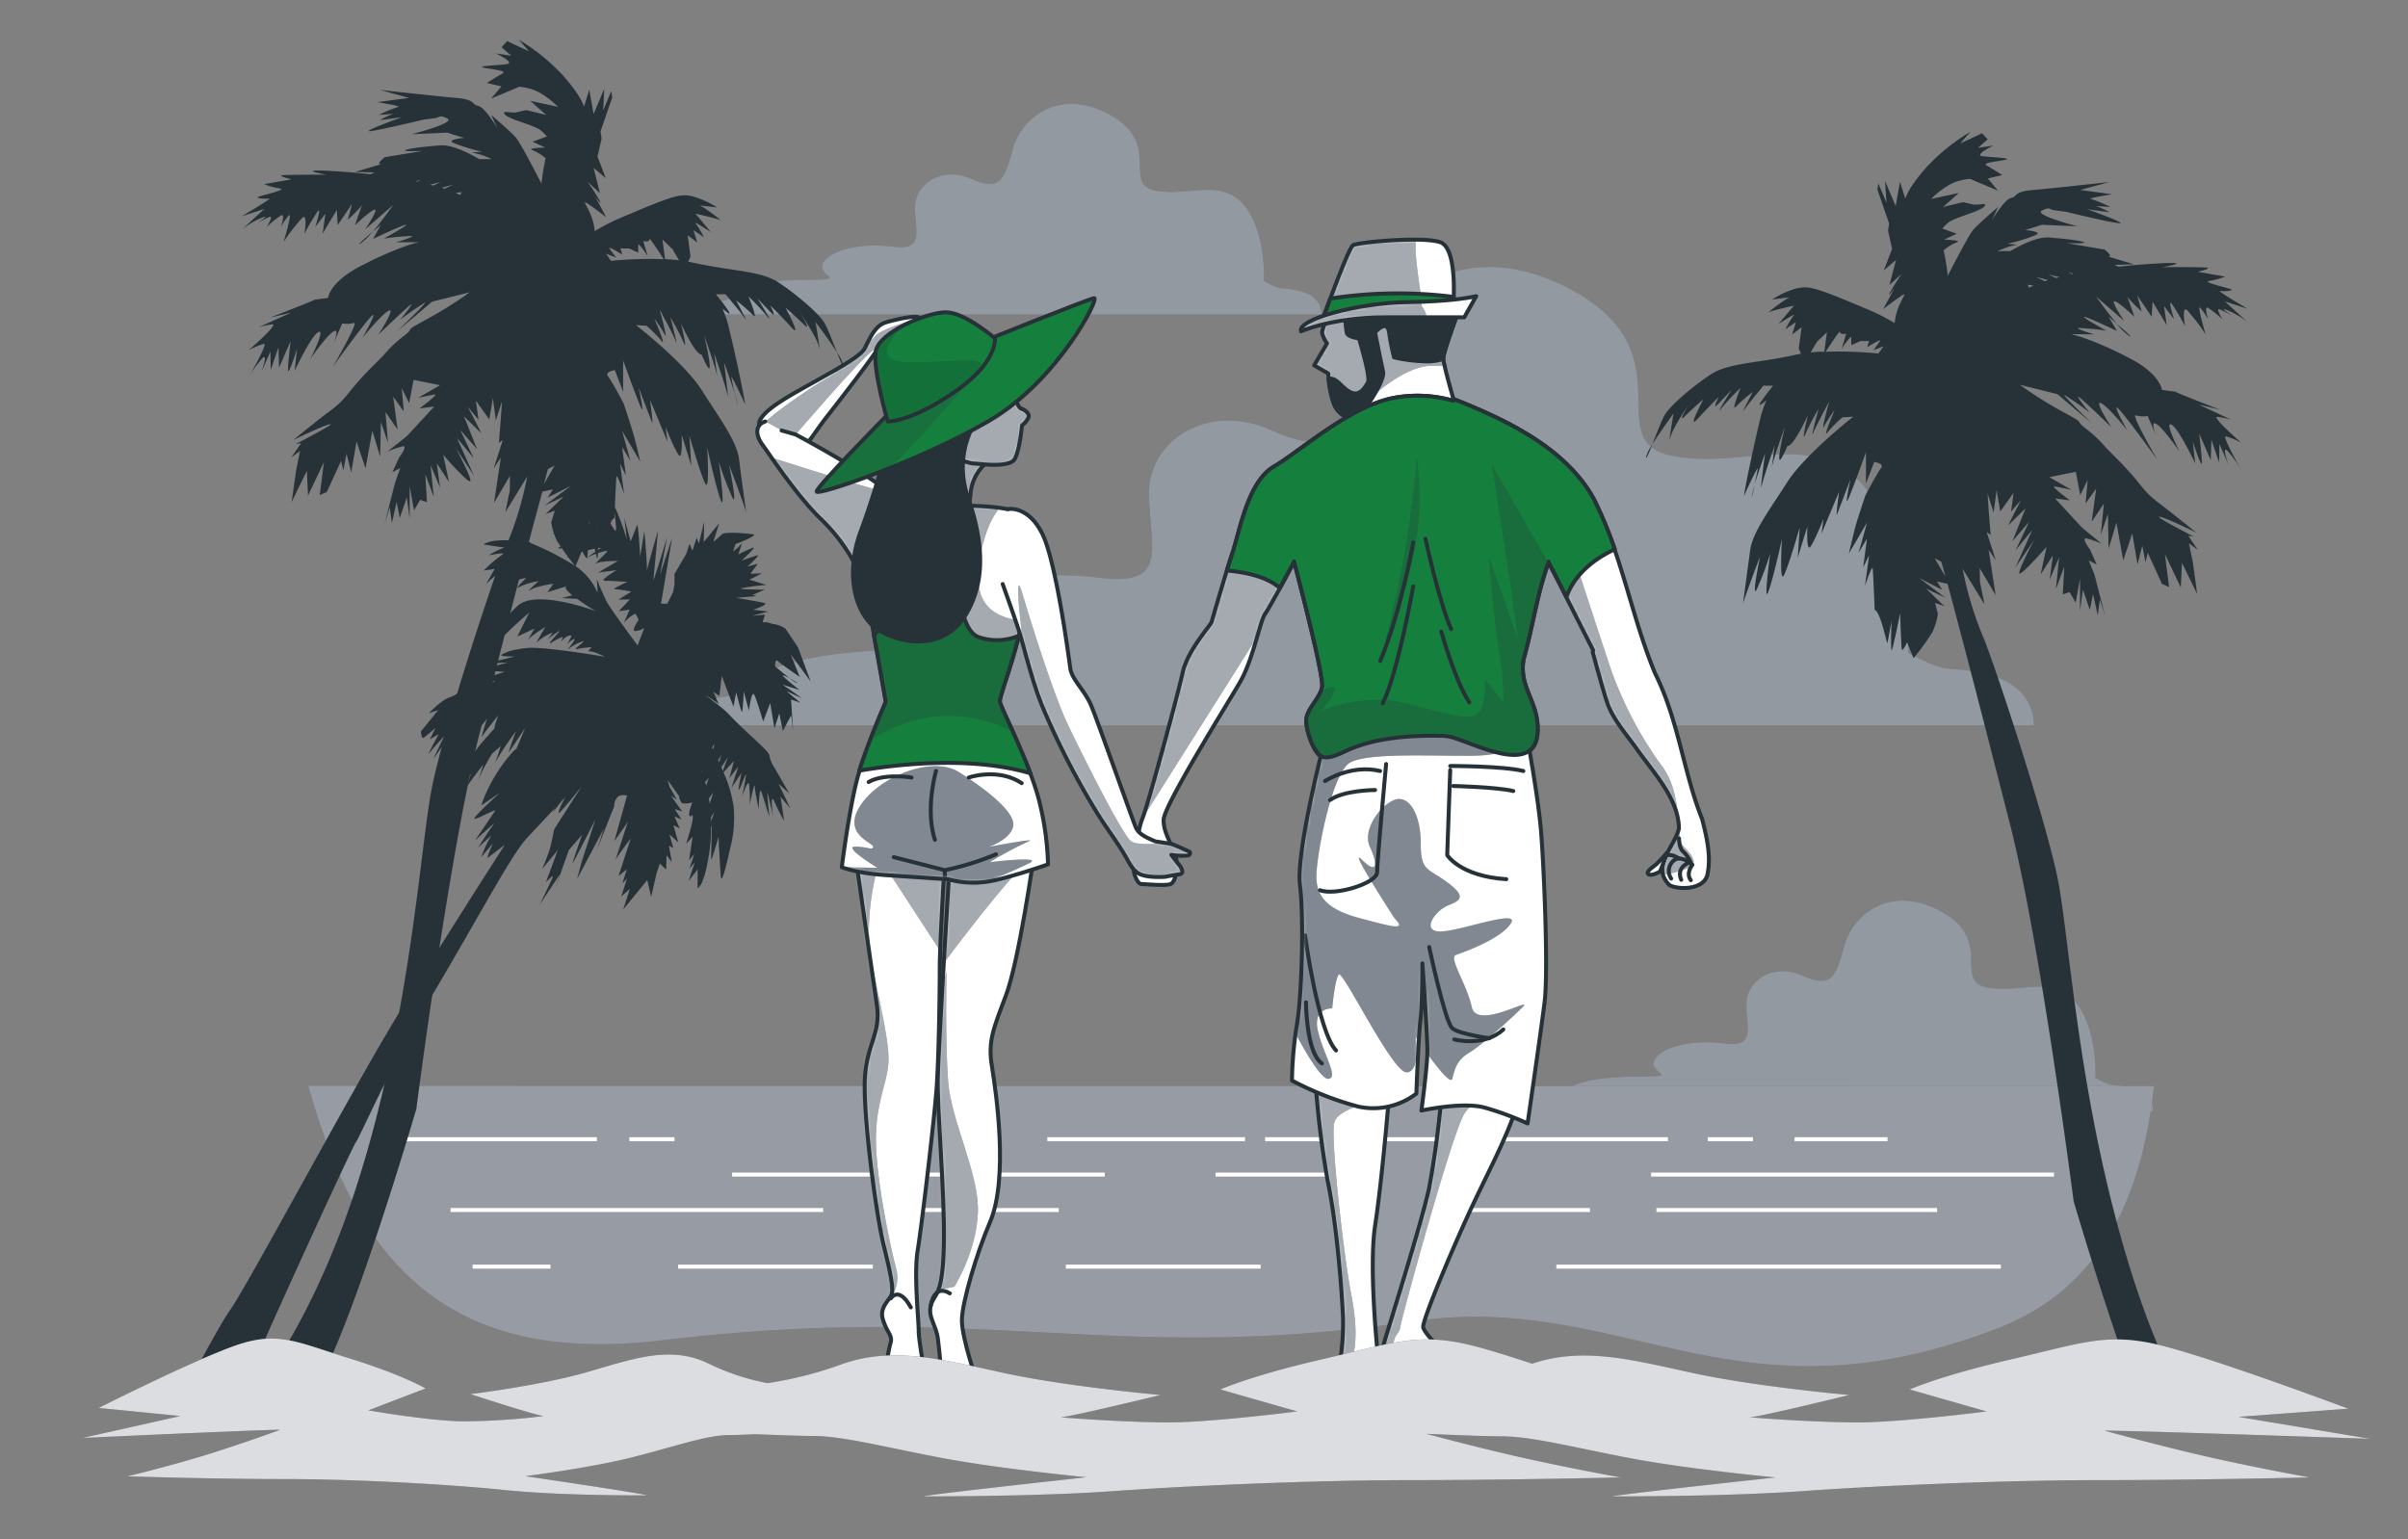 <svg fill="none" xmlns="http://www.w3.org/2000/svg" viewBox="0 0 607 388"><rect x="0" y="0" width="607" height="388" fill="#808080" stroke="none"/><path d="M481.04 164.607s1.589-26.884-11.072-41.909c-12.661-15.025-31.639-4.007-49.028-7.92-17.389-3.913 4.006-25.309-23.733-41.122-27.74-15.813-49.028.828-53.783 18.19-4.754 17.363-7.118 23.733-22.931 16.615-15.813-7.119-30.852 2.364-30.852 15.813 0 13.449 5.543 23.719-12.647 21.368-18.19-2.35-34.805 2.364-37.957 9.483-3.152 7.118 15.813 8.708-9.495 8.708-25.309 0-37.97 4.741-39.546 8.694-1.576 3.953-22.932 4.755-34.805 6.331-11.873 1.576-14.223 4.006-14.223 4.006h371.711s.788-9.495-11.072-12.647c-11.86-3.152-8.734.721-20.567-5.61ZM318.596 70.892s.735-12.354-5.088-19.26c-5.823-6.904-14.531-1.815-22.531-3.632-8-1.816 1.816-11.633-10.898-18.898-12.715-7.265-22.531.36-24.721 8.347-2.191 7.987-3.272 10.912-10.538 7.64-7.265-3.272-14.17 1.095-14.17 7.265s2.538 10.912-5.823 9.816c-8.361-1.095-16.027 1.096-17.442 4.368-1.416 3.272 7.265 4.006-4.368 4.006-11.632 0-17.442 2.177-18.163 4.007-.721 1.83-10.538 2.19-16.027 2.912-5.489.72-6.544 1.816-6.544 1.816H333.14s.361-4.354-5.088-5.81c-5.449-1.456-3.993.334-9.456-2.577Zm209.589 200.88s.734-12.354-5.089-19.259c-5.823-6.904-14.531-1.816-22.531-3.632-7.999-1.817 1.817-11.633-10.911-18.898-12.728-7.266-22.531.36-24.708 8.36-2.177 8-3.272 10.898-10.537 7.626-7.266-3.272-14.184 1.095-14.184 7.266 0 6.17 2.551 10.911-5.81 9.816-8.36-1.095-16.026 1.095-17.442 4.367-1.416 3.272 7.266 4.007-4.367 4.007s-17.442 2.177-18.177 4.007c-.735 1.829-10.538 2.177-16.027 2.898-5.489.721-6.544 1.816-6.544 1.816h170.871s.36-4.354-5.089-5.81c-5.449-1.455-4.006.348-9.455-2.564Z" fill="#4B5563"/><path d="M481.04 164.607s1.589-26.884-11.072-41.909c-12.661-15.025-31.639-4.007-49.028-7.92-17.389-3.913 4.006-25.309-23.733-41.122-27.74-15.813-49.028.828-53.783 18.19-4.754 17.363-7.118 23.733-22.931 16.615-15.813-7.119-30.852 2.364-30.852 15.813 0 13.449 5.543 23.719-12.647 21.368-18.19-2.35-34.805 2.364-37.957 9.483-3.152 7.118 15.813 8.708-9.495 8.708-25.309 0-37.97 4.741-39.546 8.694-1.576 3.953-22.932 4.755-34.805 6.331-11.873 1.576-14.223 4.006-14.223 4.006h371.711s.788-9.495-11.072-12.647c-11.86-3.152-8.734.721-20.567-5.61ZM318.596 70.892s.735-12.354-5.088-19.26c-5.823-6.904-14.531-1.815-22.531-3.632-8-1.816 1.816-11.633-10.898-18.898-12.715-7.265-22.531.36-24.721 8.347-2.191 7.987-3.272 10.912-10.538 7.64-7.265-3.272-14.17 1.095-14.17 7.265s2.538 10.912-5.823 9.816c-8.361-1.095-16.027 1.096-17.442 4.368-1.416 3.272 7.265 4.006-4.368 4.006-11.632 0-17.442 2.177-18.163 4.007-.721 1.83-10.538 2.19-16.027 2.912-5.489.72-6.544 1.816-6.544 1.816H333.14s.361-4.354-5.088-5.81c-5.449-1.456-3.993.334-9.456-2.577Zm209.589 200.88s.734-12.354-5.089-19.259c-5.823-6.904-14.531-1.816-22.531-3.632-7.999-1.817 1.817-11.633-10.911-18.898-12.728-7.266-22.531.36-24.708 8.36-2.177 8-3.272 10.898-10.537 7.626-7.266-3.272-14.184 1.095-14.184 7.266 0 6.17 2.551 10.911-5.81 9.816-8.36-1.095-16.026 1.095-17.442 4.367-1.416 3.272 7.266 4.007-4.367 4.007s-17.442 2.177-18.177 4.007c-.735 1.829-10.538 2.177-16.027 2.898-5.489.721-6.544 1.816-6.544 1.816h170.871s.36-4.354-5.089-5.81c-5.449-1.455-4.006.348-9.455-2.564Z" opacity=".4" fill="#fff"/><path d="M77.716 273.749a178.967 178.967 0 0 0 6.21 18.431c15.947 39.826 44.754 50.27 83.138 45.702 82.457-9.843 113.095 6.317 189.021-4.754 53.489-7.8 81.148 27.592 147.886 1.589 26.19-10.204 36.06-34.057 39.012-60.901l-465.267-.067Z" fill="#4B5563"/><path opacity=".42" d="M77.716 273.749a178.967 178.967 0 0 0 6.21 18.431c15.947 39.826 44.754 50.27 83.138 45.702 82.457-9.843 113.095 6.317 189.021-4.754 53.489-7.8 81.148 27.592 147.886 1.589 26.19-10.204 36.06-34.057 39.012-60.901l-465.267-.067Z" fill="#fff"/><path d="M100.62 287.198h49.83m113.549 0h49.829m5.075 0h101.543m-4.234 8.922h101.542m-211.351 0h30.116m-151.972 0h93.943m-164.915 8.934h93.943m18.538 0h40.828m93.088 0H400.8m16.747 0h70.745m-95.973 14.278h112.039m-235.685 0h49.109m-146.858 0h49.095m-100.874 0h19.632m19.873-32.134h11.379m260.473 0h11.366m10.497 0h23.426" stroke="#fff" stroke-miterlimit="10"/><path d="M334.516 80.508a10.935 10.935 0 0 0-1.269 3.285 7.187 7.187 0 0 0 1.269 2.778l-3.245 5.543 3.526 2.03s.507 6.811 2.283 9.081c1.777 2.271 3.526 2.271 4.287 1.777.762-.494 3.54-3.032 3.54-3.032l1.255 2.778s6.825-2.778 9.603-2.778c2.778 0 11.098.254 11.098.254s-3.018-10.11-3.018-11.873 4.006-12.367 4.006-12.367-2.777-2.27-12.113-2.017c-9.336.254-21.222 4.54-21.222 4.54Z" fill="#fff"/><mask id="Romantic Getaway-bro 1__a" style="mask-type:luminance" maskUnits="userSpaceOnUse" x="331" y="75" width="37" height="31"><path d="M334.516 80.508a10.935 10.935 0 0 0-1.269 3.285 7.187 7.187 0 0 0 1.269 2.778l-3.245 5.543 3.526 2.03s.507 6.811 2.283 9.081c1.777 2.271 3.526 2.271 4.287 1.777.762-.494 3.54-3.032 3.54-3.032l1.255 2.778s6.825-2.778 9.603-2.778c2.778 0 11.098.254 11.098.254s-3.018-10.11-3.018-11.873 4.006-12.367 4.006-12.367-2.777-2.27-12.113-2.017c-9.336.254-21.222 4.54-21.222 4.54Z" fill="#fff"/></mask><g mask="url(#Romantic Getaway-bro 1__a)"><path d="M363.805 90.35c0-1.762 4.006-12.366 4.006-12.366s-2.778-2.27-12.113-2.017c-9.336.254-21.209 4.54-21.209 4.54a10.906 10.906 0 0 0-1.268 3.286 7.186 7.186 0 0 0 1.268 2.778l-3.218 5.543 3.526 2.03s.507 6.811 2.283 9.081a5.919 5.919 0 0 0 1.696 1.55l2.672-.708s10.804-11.472 18.911-11.82h3.806a11.318 11.318 0 0 1-.36-1.896Z" fill="#4B5563"/><path opacity=".5" d="M363.805 90.35c0-1.762 4.006-12.366 4.006-12.366s-2.778-2.27-12.113-2.017c-9.336.254-21.209 4.54-21.209 4.54a10.906 10.906 0 0 0-1.268 3.286 7.186 7.186 0 0 0 1.268 2.778l-3.218 5.543 3.526 2.03s.507 6.811 2.283 9.081a5.919 5.919 0 0 0 1.696 1.55l2.672-.708s10.804-11.472 18.911-11.82h3.806a11.318 11.318 0 0 1-.36-1.896Z" fill="#fff"/></g><path d="M334.516 80.508a10.935 10.935 0 0 0-1.269 3.285 7.187 7.187 0 0 0 1.269 2.778l-3.245 5.543 3.526 2.03s.507 6.811 2.283 9.081c1.777 2.271 3.526 2.271 4.287 1.777.762-.494 3.54-3.032 3.54-3.032l1.255 2.778s6.825-2.778 9.603-2.778c2.778 0 11.098.254 11.098.254s-3.018-10.11-3.018-11.873 4.006-12.367 4.006-12.367-2.777-2.27-12.113-2.017c-9.336.254-21.222 4.54-21.222 4.54Z" stroke="#263238" stroke-linecap="round" stroke-linejoin="round"/><path d="M348.633 93.636c-.508-2.27-2.017-9.843-2.017-9.843s3.032-3.54 3.539 0a56.085 56.085 0 0 0 1.256 6.304c2.817.65 5.696.99 8.587 1.015a13.174 13.174 0 0 0 3.793-.614v-.147c0-1.763 4.007-12.367 4.007-12.367s-2.778-2.27-12.113-2.017a70.335 70.335 0 0 0-16.428 3.005 17.87 17.87 0 0 0 .267 5.062c.495 1.015 3.032 1.268 3.032 1.268s3.018 9.843 2.27 11.112c-.747 1.269-2.03 3.54-4.3 2.524-2.27-1.015-3.713-4.113-5.649-3.339.253 2.124.868 6.024 2.123 7.626 1.763 2.271 3.526 2.271 4.287 1.777.762-.494 3.539-3.032 3.539-3.032s4.328-6.117 3.807-8.334Z" fill="#263238" stroke="#263238" stroke-linecap="round" stroke-linejoin="round"/><path d="M333.247 81.015s6.571-18.43 7.827-19.192c1.255-.76 17.429-2.27 21.969-.761 4.541 1.51 3.286 16.16 3.286 16.16s-13.356.508-20.207 1.269a84.504 84.504 0 0 0-12.875 2.524Z" fill="#fff"/><mask id="Romantic Getaway-bro 1__b" style="mask-type:luminance" maskUnits="userSpaceOnUse" x="333" y="60" width="34" height="22"><path d="M333.247 81.015s6.571-18.43 7.827-19.192c1.255-.76 17.429-2.27 21.969-.761 4.541 1.51 3.286 16.16 3.286 16.16s-13.356.508-20.207 1.269a84.504 84.504 0 0 0-12.875 2.524Z" fill="#fff"/></mask><g mask="url(#Romantic Getaway-bro 1__b)"><path d="M356.806 62.464a8.646 8.646 0 0 1 .187-2.016c-6.45-.08-15.011.854-15.919 1.402-1.256.761-7.827 19.192-7.827 19.192a84.504 84.504 0 0 1 12.875-2.524l.922-.107 11.392-2.284s-1.63-10.257-1.63-13.663Z" fill="#4B5563"/><path opacity=".5" d="M356.806 62.464a8.646 8.646 0 0 1 .187-2.016c-6.45-.08-15.011.854-15.919 1.402-1.256.761-7.827 19.192-7.827 19.192a84.504 84.504 0 0 1 12.875-2.524l.922-.107 11.392-2.284s-1.63-10.257-1.63-13.663Z" fill="#fff"/></g><path d="M333.247 81.015s6.571-18.43 7.827-19.192c1.255-.76 17.429-2.27 21.969-.761 4.541 1.51 3.286 16.16 3.286 16.16s-13.356.508-20.207 1.269a84.504 84.504 0 0 0-12.875 2.524Z" stroke="#263238" stroke-linecap="round" stroke-linejoin="round"/><path d="M366.449 74.858a111.664 111.664 0 0 0-31.105.414 408.497 408.497 0 0 0-2.097 5.743 84.504 84.504 0 0 1 12.875-2.524c6.825-.761 20.207-1.269 20.207-1.269s.08-.935.12-2.364Z" fill="#15803D" stroke="#263238" stroke-linecap="round" stroke-linejoin="round"/><path d="M327.945 83.54S335.771 80 349.154 80h19.953l3.018-5.342s-5.048 1.335-17.362 1.51c-12.314.173-27.833 4.34-26.818 7.371Z" fill="#fff"/><mask id="Romantic Getaway-bro 1__c" style="mask-type:luminance" maskUnits="userSpaceOnUse" x="327" y="74" width="46" height="10"><path d="M327.945 83.54S335.771 80 349.154 80h19.953l3.018-5.342s-5.048 1.335-17.362 1.51c-12.314.173-27.833 4.34-26.818 7.371Z" fill="#fff"/></mask><g mask="url(#Romantic Getaway-bro 1__c)"><path d="M354.71 76.207c-12.368.254-27.78 4.3-26.711 7.332 0 0 7.826-3.539 21.208-3.539h9.095c.271-.084.548-.147.828-.187 1.149 0-.761-2.67-.761-2.67s0-.375.12-1.043l-3.779.107Z" fill="#4B5563"/><path opacity=".5" d="M354.71 76.207c-12.368.254-27.78 4.3-26.711 7.332 0 0 7.826-3.539 21.208-3.539h9.095c.271-.084.548-.147.828-.187 1.149 0-.761-2.67-.761-2.67s0-.375.12-1.043l-3.779.107Z" fill="#fff"/></g><path d="M327.945 83.54S335.771 80 349.154 80h19.953l3.018-5.342s-5.048 1.335-17.362 1.51c-12.314.173-27.833 4.34-26.818 7.371Z" stroke="#263238" stroke-linecap="round" stroke-linejoin="round"/><path d="M390.329 141.903c-.08 1.015-.414 1.002 0 0Z" fill="#fff" stroke="#263238" stroke-linecap="round" stroke-linejoin="round"/><path d="M429.087 206.544c-4.755-11.873-5.944-24.921-11.874-36.781-5.929-14.237-8.307-29.663-15.425-43.9-7.105-13.048-22.531-20.167-35.406-25.282v.468a32.63 32.63 0 0 0-15.719-.601c-11.099 2.524-22.972 13.355-29.529 17.175-6.558 3.82-8.588 16.16-10.364 21.462-1.776 5.302-5.049 16.668-5.342 17.67-.294 1.001-6.05 7.078-7.319 12.874-1.269 5.797-8.828 33.59-10.097 36.621-1.269 3.032-2.27 11.099-2.27 12.621 0 1.523 1.001 4.007 2.016 4.007 1.015 0 6.064.507 7.319 0 1.256-.508 2.03-4.287 1.269-7.065-.761-2.778-3.032-5.556-3.032-9.095 0-3.54 15.947-29.009 19.259-34.738 3.312-5.73 5.048-15.412 6.304-17.175 1.255-1.763 7.332-13.129 7.332-13.129s7.572 28.528 7.065 31.559c-.508 3.032-4.007 5.556-4.007 8.588 0 2.23 1.737 7.933 3.9 8.988 1.736.855 4.701-.734 6.197-1.415 7.052-3.259 15.733-3.887 23.399-3.78.85-.014 1.7.053 2.538.2 5.569 1.149 22.317 10.925 22.317-1.976 0-7.119-4.755-10.458-3.566-17.563 2.324-8.133 3.405-16.641 6.344-24.574.006.089.006.178 0 .267.707 1.109 5.342 10.417 11.218 22.01l-.133.414s2.778 10.351 3.793 13.128c1.469 4.007 4.914 7.894 7.372 11.366 4.18 5.917 10.564 12.608 10.564 20.033-1.175 4.755-7.118 9.496-2.364 14.237 2.364 1.189 8.307 1.189 9.483-2.364 1.108-4.741-.067-9.509-1.242-14.25Z" fill="#fff"/><mask id="Romantic Getaway-bro 1__d" style="mask-type:luminance" maskUnits="userSpaceOnUse" x="285" y="99" width="146" height="125"><path d="M429.087 206.544c-4.755-11.873-5.944-24.921-11.874-36.781-5.929-14.237-8.307-29.663-15.425-43.9-7.105-13.048-22.531-20.167-35.406-25.282v.468a32.63 32.63 0 0 0-15.719-.601c-11.099 2.524-22.972 13.355-29.529 17.175-6.558 3.82-8.588 16.16-10.364 21.462-1.776 5.302-5.049 16.668-5.342 17.67-.294 1.001-6.05 7.078-7.319 12.874-1.269 5.797-8.828 33.59-10.097 36.621-1.269 3.032-2.27 11.099-2.27 12.621 0 1.523 1.001 4.007 2.016 4.007 1.015 0 6.064.507 7.319 0 1.256-.508 2.03-4.287 1.269-7.065-.761-2.778-3.032-5.556-3.032-9.095 0-3.54 15.947-29.009 19.259-34.738 3.312-5.73 5.048-15.412 6.304-17.175 1.255-1.763 7.332-13.129 7.332-13.129s7.572 28.528 7.065 31.559c-.508 3.032-4.007 5.556-4.007 8.588 0 2.23 1.737 7.933 3.9 8.988 1.736.855 4.701-.734 6.197-1.415 7.052-3.259 15.733-3.887 23.399-3.78.85-.014 1.7.053 2.538.2 5.569 1.149 22.317 10.925 22.317-1.976 0-7.119-4.755-10.458-3.566-17.563 2.324-8.133 3.405-16.641 6.344-24.574.006.089.006.178 0 .267.707 1.109 5.342 10.417 11.218 22.01l-.133.414s2.778 10.351 3.793 13.128c1.469 4.007 4.914 7.894 7.372 11.366 4.18 5.917 10.564 12.608 10.564 20.033-1.175 4.755-7.118 9.496-2.364 14.237 2.364 1.189 8.307 1.189 9.483-2.364 1.108-4.741-.067-9.509-1.242-14.25Z" fill="#fff"/></mask><g mask="url(#Romantic Getaway-bro 1__d)"><path d="m316.766 160.761-28.714 45.489c1.336-3.031 8.841-30.811 10.097-36.621 1.255-5.809 7.078-11.859 7.319-12.874.187-.735 2.016-7.092 3.672-12.515 4.648-2.818 10.177-6.437 12.675-9.121 4.728-5.062 8.107-10.124 8.788-2.671.481 5.342-.802 15.332-1.536 20.433-1.536-6.13-2.885-11.245-2.885-11.245s-6.063 11.366-7.332 13.129a31.333 31.333 0 0 0-2.084 5.996Zm106.124 44.074c-.441-3.887-1.336-8.414-4.194-12.02a95.739 95.739 0 0 1-12.821-24.641c-2.03-6.077-7.773-23.626-7.773-23.626l-4.341 3.913 7.786 15.506-.133.414s2.778 10.35 3.793 13.128c1.015 2.778 11.125 16.761 13.476 19.713a549.593 549.593 0 0 0 4.207 7.666v-.053Zm1.202 8.2c-.641-.641-.748-2.671-.949-5.342v1.135c-.975 3.913-5.155 7.813-4.006 11.726a27.606 27.606 0 0 0 6.597-1.803c2.752-1.269.054-3.967-1.642-5.663v-.053Z" fill="#4B5563"/><path opacity=".5" d="m316.766 160.761-28.714 45.489c1.336-3.031 8.841-30.811 10.097-36.621 1.255-5.809 7.078-11.859 7.319-12.874.187-.735 2.016-7.092 3.672-12.515 4.648-2.818 10.177-6.437 12.675-9.121 4.728-5.062 8.107-10.124 8.788-2.671.481 5.342-.802 15.332-1.536 20.433-1.536-6.13-2.885-11.245-2.885-11.245s-6.063 11.366-7.332 13.129a31.333 31.333 0 0 0-2.084 5.996Zm106.124 44.074c-.441-3.887-1.336-8.414-4.194-12.02a95.739 95.739 0 0 1-12.821-24.641c-2.03-6.077-7.773-23.626-7.773-23.626l-4.341 3.913 7.786 15.506-.133.414s2.778 10.35 3.793 13.128c1.015 2.778 11.125 16.761 13.476 19.713a549.593 549.593 0 0 0 4.207 7.666v-.053Zm1.202 8.2c-.641-.641-.748-2.671-.949-5.342v1.135c-.975 3.913-5.155 7.813-4.006 11.726a27.606 27.606 0 0 0 6.597-1.803c2.752-1.269.054-3.967-1.642-5.663v-.053Z" fill="#fff"/></g><path d="M429.087 206.544c-4.755-11.873-5.944-24.921-11.874-36.781-5.929-14.237-8.307-29.663-15.425-43.9-7.105-13.048-22.531-20.167-35.406-25.282v.468a32.63 32.63 0 0 0-15.719-.601c-11.099 2.524-22.972 13.355-29.529 17.175-6.558 3.82-8.588 16.16-10.364 21.462-1.776 5.302-5.049 16.668-5.342 17.67-.294 1.001-6.05 7.078-7.319 12.874-1.269 5.797-8.828 33.59-10.097 36.621-1.269 3.032-2.27 11.099-2.27 12.621 0 1.523 1.001 4.007 2.016 4.007 1.015 0 6.064.507 7.319 0 1.256-.508 2.03-4.287 1.269-7.065-.761-2.778-3.032-5.556-3.032-9.095 0-3.54 15.947-29.009 19.259-34.738 3.312-5.73 5.048-15.412 6.304-17.175 1.255-1.763 7.332-13.129 7.332-13.129s7.572 28.528 7.065 31.559c-.508 3.032-4.007 5.556-4.007 8.588 0 2.23 1.737 7.933 3.9 8.988 1.736.855 4.701-.734 6.197-1.415 7.052-3.259 15.733-3.887 23.399-3.78.85-.014 1.7.053 2.538.2 5.569 1.149 22.317 10.925 22.317-1.976 0-7.119-4.755-10.458-3.566-17.563 2.324-8.133 3.405-16.641 6.344-24.574.006.089.006.178 0 .267.707 1.109 5.342 10.417 11.218 22.01l-.133.414s2.778 10.351 3.793 13.128c1.469 4.007 4.914 7.894 7.372 11.366 4.18 5.917 10.564 12.608 10.564 20.033-1.175 4.755-7.118 9.496-2.364 14.237 2.364 1.189 8.307 1.189 9.483-2.364 1.108-4.741-.067-9.509-1.242-14.25Z" stroke="#263238" stroke-linecap="round" stroke-linejoin="round"/><path d="M331.484 270.878a238.23 238.23 0 0 0 3.272 27.272c2.284 10.858 3.54 28.046 3.793 34.083a63.475 63.475 0 0 1-1.015 12.634h10.111s-2.778-24.24-1.016-35.859c1.763-11.62 3.54-32.574 3.54-33.576 0-1.002-12.381.494-18.685-4.554Z" fill="#fff"/><mask id="Romantic Getaway-bro 1__e" style="mask-type:luminance" maskUnits="userSpaceOnUse" x="331" y="270" width="20" height="75"><path d="M331.484 270.878a238.23 238.23 0 0 0 3.272 27.272c2.284 10.858 3.54 28.046 3.793 34.083a63.475 63.475 0 0 1-1.015 12.634h10.111s-2.778-24.24-1.016-35.859c1.763-11.62 3.54-32.574 3.54-33.576 0-1.002-12.381.494-18.685-4.554Z" fill="#fff"/></mask><g mask="url(#Romantic Getaway-bro 1__e)"><path d="M340.379 344.867c.104-.231.185-.473.24-.721.788-3.552 1.977-7.506 0-17.789-1.976-10.284-5.141-38.731-4.34-43.099.801-4.367 12.648-5.93 12.648-5.93l-1.71-2.377c-4.007-.227-11.352-.561-15.733-4.073a238.23 238.23 0 0 0 3.272 27.272c2.284 10.858 3.54 28.046 3.793 34.083a63.475 63.475 0 0 1-1.015 12.634h2.845Z" fill="#4B5563"/><path opacity=".5" d="M340.379 344.867c.104-.231.185-.473.24-.721.788-3.552 1.977-7.506 0-17.789-1.976-10.284-5.141-38.731-4.34-43.099.801-4.367 12.648-5.93 12.648-5.93l-1.71-2.377c-4.007-.227-11.352-.561-15.733-4.073a238.23 238.23 0 0 0 3.272 27.272c2.284 10.858 3.54 28.046 3.793 34.083a63.475 63.475 0 0 1-1.015 12.634h2.845Z" fill="#fff"/></g><path d="M331.484 270.878a238.23 238.23 0 0 0 3.272 27.272c2.284 10.858 3.54 28.046 3.793 34.083a63.475 63.475 0 0 1-1.015 12.634h10.111s-2.778-24.24-1.016-35.859c1.763-11.62 3.54-32.574 3.54-33.576 0-1.002-12.381.494-18.685-4.554Z" stroke="#263238" stroke-linecap="round" stroke-linejoin="round"/><path d="M363.551 274.163a251.176 251.176 0 0 1-3.285 25.255c-2.017 9.349-10.605 36.354-11.366 39.132-.761 2.778.507 2.524 2.524 4.007a38.884 38.884 0 0 0 6.064 3.285l11.859.254s-10.604-9.589-10.604-11.619c0-2.03 7.078-18.925 11.619-28.782 4.541-9.856 9.843-19.432 12.368-28.046 2.524-8.615-16.401-11.059-19.179-3.486Z" fill="#fff"/><mask id="Romantic Getaway-bro 1__f" style="mask-type:luminance" maskUnits="userSpaceOnUse" x="348" y="269" width="35" height="78"><path d="M363.551 274.163a251.176 251.176 0 0 1-3.285 25.255c-2.017 9.349-10.605 36.354-11.366 39.132-.761 2.778.507 2.524 2.524 4.007a38.884 38.884 0 0 0 6.064 3.285l11.859.254s-10.604-9.589-10.604-11.619c0-2.03 7.078-18.925 11.619-28.782 4.541-9.856 9.843-19.432 12.368-28.046 2.524-8.615-16.401-11.059-19.179-3.486Z" fill="#fff"/></mask><g mask="url(#Romantic Getaway-bro 1__f)"><path d="m377.788 279.692-5.489-10.03c-3.9 0-7.639 1.456-8.748 4.501a251.176 251.176 0 0 1-3.285 25.255c-2.017 9.349-10.605 36.354-11.366 39.132-.761 2.778.507 2.524 2.524 4.007a38.884 38.884 0 0 0 6.064 3.285h1.068c-1.336-.908-2.671-1.896-4.087-2.925-5.943-4.353-1.589-6.677-1.589-7.919s13.048-49.029 16.214-54.17c3.165-5.142 8.694-1.136 8.694-1.136Z" fill="#4B5563"/><path opacity=".5" d="m377.788 279.692-5.489-10.03c-3.9 0-7.639 1.456-8.748 4.501a251.176 251.176 0 0 1-3.285 25.255c-2.017 9.349-10.605 36.354-11.366 39.132-.761 2.778.507 2.524 2.524 4.007a38.884 38.884 0 0 0 6.064 3.285h1.068c-1.336-.908-2.671-1.896-4.087-2.925-5.943-4.353-1.589-6.677-1.589-7.919s13.048-49.029 16.214-54.17c3.165-5.142 8.694-1.136 8.694-1.136Z" fill="#fff"/></g><path d="M363.551 274.163a251.176 251.176 0 0 1-3.285 25.255c-2.017 9.349-10.605 36.354-11.366 39.132-.761 2.778.507 2.524 2.524 4.007a38.884 38.884 0 0 0 6.064 3.285l11.859.254s-10.604-9.589-10.604-11.619c0-2.03 7.078-18.925 11.619-28.782 4.541-9.856 9.843-19.432 12.368-28.046 2.524-8.615-16.401-11.059-19.179-3.486Z" stroke="#263238" stroke-linecap="round" stroke-linejoin="round"/><path d="M333.247 189.342s-6.571 25.749-5.556 33.83c1.015 8.08.508 27.525-.761 35.098a96.865 96.865 0 0 0-1.255 14.143 79.799 79.799 0 0 0 16.667 6.558 17.789 17.789 0 0 0 14.692-3.272s.507-14.397 1.014-18.444c.508-4.047.508-14.384.508-14.384s1.255 17.923 1.255 21.97c0 4.047-1.509 15.145-1.509 15.145s10.351-2.27 15.907-.761a75.293 75.293 0 0 1 10.858 4.006s3.272-22.477 4.287-30.557c1.015-8.08-.254-36.608-1.015-44.434-.761-7.826-3.032-20.461-3.032-20.461s-6.05-4.54-16.654-5.556c-10.605-1.015-24.24 1.016-27.526 2.525a74.106 74.106 0 0 0-7.88 4.594Z" fill="#fff"/><mask id="Romantic Getaway-bro 1__g" style="mask-type:luminance" maskUnits="userSpaceOnUse" x="325" y="181" width="65" height="103"><path d="M333.247 189.342s-6.571 25.749-5.556 33.83c1.015 8.08.508 27.525-.761 35.098a96.865 96.865 0 0 0-1.255 14.143 79.799 79.799 0 0 0 16.667 6.558 17.789 17.789 0 0 0 14.692-3.272s.507-14.397 1.014-18.444c.508-4.047.508-14.384.508-14.384s1.255 17.923 1.255 21.97c0 4.047-1.509 15.145-1.509 15.145s10.351-2.27 15.907-.761a75.293 75.293 0 0 1 10.858 4.006s3.272-22.477 4.287-30.557c1.015-8.08-.254-36.608-1.015-44.434-.761-7.826-3.032-20.461-3.032-20.461s-6.05-4.54-16.654-5.556c-10.605-1.015-24.24 1.016-27.526 2.525a74.106 74.106 0 0 0-7.88 4.594Z" fill="#fff"/></mask><g mask="url(#Romantic Getaway-bro 1__g)"><path d="M340.446 192.187c4.594-2.297 18.07-1.643 29.248-1.643a42.391 42.391 0 0 0 15.586-2.671v-.134s-6.05-4.541-16.654-5.556c-10.604-1.015-24.24 1.015-27.526 2.525a74.077 74.077 0 0 0-7.826 4.554s-6.571 25.749-5.556 33.829c1.015 8.081.508 27.526-.761 35.099a93.963 93.963 0 0 0-.361 2.39c2.418 4.555 6.491 11.633 8.281 11.406 2.671-.32-1.336-6.237-2.671-12.153-1.336-5.917 3.606-5.596 3.606-5.596s.667-7.226 1.642-8.548c.975-1.322 13.476 24.654 17.095 24.654 3.62 0 2.297-8.868 2.297-8.868l.708 1.029c.121-2.231.267-4.181.414-5.343.508-4.006.508-14.383.508-14.383s1.255 17.923 1.255 21.969v.815c2.551 3.526 5.93 7.826 6.344 6.411.655-2.297.975-4.595 4.261-6.571 3.285-1.977 10.524-8.548 13.489-11.499 2.965-2.952-11.513 5.916-12.822 0-1.308-5.917-5.916-12.488-4.006-13.156 1.91-.667 11.178-3.939 13.809-7.879 2.631-3.94-12.821 1.963-17.749 1.963-4.928 0-1.336-5.262 1.976-6.571 3.313-1.309 4.595-2.297-.333-5.916-4.929-3.62-6.571-2.672-6.571-9.857 0-7.185-2.965-12.167-6.571-10.845-3.606 1.323-8.227 7.56-6.251 11.833 1.977 4.274 1.977 7.226-1.976 3.286-3.954-3.94 8.227 14.785 8.227 14.785 3.285 3.285-.989 1.976-8.548 0-7.559-1.977-11.178-4.929-11.178-10.511 0-5.583 4.006-26.551 8.614-28.848Z" fill="#4B5563"/><path opacity=".3" d="M340.446 192.187c4.594-2.297 18.07-1.643 29.248-1.643a42.391 42.391 0 0 0 15.586-2.671v-.134s-6.05-4.541-16.654-5.556c-10.604-1.015-24.24 1.015-27.526 2.525a74.077 74.077 0 0 0-7.826 4.554s-6.571 25.749-5.556 33.829c1.015 8.081.508 27.526-.761 35.099a93.963 93.963 0 0 0-.361 2.39c2.418 4.555 6.491 11.633 8.281 11.406 2.671-.32-1.336-6.237-2.671-12.153-1.336-5.917 3.606-5.596 3.606-5.596s.667-7.226 1.642-8.548c.975-1.322 13.476 24.654 17.095 24.654 3.62 0 2.297-8.868 2.297-8.868l.708 1.029c.121-2.231.267-4.181.414-5.343.508-4.006.508-14.383.508-14.383s1.255 17.923 1.255 21.969v.815c2.551 3.526 5.93 7.826 6.344 6.411.655-2.297.975-4.595 4.261-6.571 3.285-1.977 10.524-8.548 13.489-11.499 2.965-2.952-11.513 5.916-12.822 0-1.308-5.917-5.916-12.488-4.006-13.156 1.91-.667 11.178-3.939 13.809-7.879 2.631-3.94-12.821 1.963-17.749 1.963-4.928 0-1.336-5.262 1.976-6.571 3.313-1.309 4.595-2.297-.333-5.916-4.929-3.62-6.571-2.672-6.571-9.857 0-7.185-2.965-12.167-6.571-10.845-3.606 1.323-8.227 7.56-6.251 11.833 1.977 4.274 1.977 7.226-1.976 3.286-3.954-3.94 8.227 14.785 8.227 14.785 3.285 3.285-.989 1.976-8.548 0-7.559-1.977-11.178-4.929-11.178-10.511 0-5.583 4.006-26.551 8.614-28.848Z" fill="#fff"/><path d="M360.266 238.758s4.006 18.938 5.809 20.46c1.803 1.523 9.349 2.524 9.349 2.524" stroke="#263238" stroke-linecap="round" stroke-linejoin="round"/><path d="M366.583 262.05s7.572 2.016 12.367-2.525m-13.382-65.402-.762 21.463s3.286 5.342 14.905 6.063m-14.143-28.541s13.355 0 18.43 1.269" stroke="#263238" stroke-linecap="round" stroke-linejoin="round"/><path d="M366.329 198.157s10.858.253 15.145 1.268m-48.734 25.002c3.793 1.509 14.397-1.776 14.397-4.541 0-2.764 2.27-27.272 2.27-27.272" stroke="#263238" stroke-linecap="round" stroke-linejoin="round"/><path d="M346.629 199.172s-7.826 0-11.365 2.524m-1.256-4.795s6.558-4.287 13.89-2.524m-18.938 41.415s3.272 24.227 7.826 29.035m-7.572-12.126s0 12.621 4.007 15.399" stroke="#263238" stroke-linecap="round" stroke-linejoin="round"/></g><path d="M333.247 189.342s-6.571 25.749-5.556 33.83c1.015 8.08.508 27.525-.761 35.098a96.865 96.865 0 0 0-1.255 14.143 79.799 79.799 0 0 0 16.667 6.558 17.789 17.789 0 0 0 14.692-3.272s.507-14.397 1.014-18.444c.508-4.047.508-14.384.508-14.384s1.255 17.923 1.255 21.97c0 4.047-1.509 15.145-1.509 15.145s10.351-2.27 15.907-.761a75.293 75.293 0 0 1 10.858 4.006s3.272-22.477 4.287-30.557c1.015-8.08-.254-36.608-1.015-44.434-.761-7.826-3.032-20.461-3.032-20.461s-6.05-4.54-16.654-5.556c-10.605-1.015-24.24 1.016-27.526 2.525a74.106 74.106 0 0 0-7.88 4.594Z" stroke="#263238" stroke-linecap="round" stroke-linejoin="round"/><path d="M390.302 141.85c-.053 1.068-.387 1.055 0 0Z" fill="#4B5563" stroke="#263238" stroke-linecap="round" stroke-linejoin="round"/><path d="M401.788 125.863c-7.105-13.048-22.531-20.167-35.406-25.282v.468a32.63 32.63 0 0 0-15.719-.601c-11.099 2.524-22.972 13.355-29.529 17.175-6.558 3.82-8.588 16.16-10.364 21.462a781.751 781.751 0 0 0-1.509 4.755c4.42.374 10.016 1.456 13.355 4.394 1.83-3.326 3.593-6.678 3.593-6.678s7.572 28.527 7.065 31.559c-.508 3.032-4.007 5.556-4.007 8.588 0 2.23 1.737 7.933 3.9 8.988 1.736.855 4.701-.735 6.197-1.416 7.052-3.258 15.733-3.886 23.399-3.779.85-.014 1.7.053 2.538.2 5.569 1.149 22.317 10.925 22.317-1.977 0-7.118-4.755-10.457-3.566-17.562 2.324-8.134 3.405-16.641 6.344-24.574.006.089.006.178 0 .267.4.628 2.043 3.86 4.46 8.627 1.229-3.432 4.354-8.333 12.207-12.019a102.99 102.99 0 0 0-5.275-12.595Z" fill="#15803D"/><mask id="Romantic Getaway-bro 1__h" style="mask-type:luminance" maskUnits="userSpaceOnUse" x="309" y="99" width="99" height="92"><path d="M401.788 125.863c-7.105-13.048-22.531-20.167-35.406-25.282v.468a32.63 32.63 0 0 0-15.719-.601c-11.099 2.524-22.972 13.355-29.529 17.175-6.558 3.82-8.588 16.16-10.364 21.462a781.751 781.751 0 0 0-1.509 4.755c4.42.374 10.016 1.456 13.355 4.394 1.83-3.326 3.593-6.678 3.593-6.678s7.572 28.527 7.065 31.559c-.508 3.032-4.007 5.556-4.007 8.588 0 2.23 1.737 7.933 3.9 8.988 1.736.855 4.701-.735 6.197-1.416 7.052-3.258 15.733-3.886 23.399-3.779.85-.014 1.7.053 2.538.2 5.569 1.149 22.317 10.925 22.317-1.977 0-7.118-4.755-10.457-3.566-17.562 2.324-8.134 3.405-16.641 6.344-24.574.006.089.006.178 0 .267.4.628 2.043 3.86 4.46 8.627 1.229-3.432 4.354-8.333 12.207-12.019a102.99 102.99 0 0 0-5.275-12.595Z" fill="#fff"/></mask><g mask="url(#Romantic Getaway-bro 1__h)"><path d="M356.246 136.748s-3.086 17.549-8.321 29.876m8.32-18.791s-4.006 22.384-7.706 29.476m10.778-41.482s3.393 15.706 6.478 22.784m-2.471.615s3.392 12.327 7.078 17.869" stroke="#263238" stroke-linecap="round" stroke-linejoin="round"/><path opacity=".26" d="M329.214 181.756c0-2.671 2.671-4.888 3.686-7.412 1.736-1.042 3.566-1.736 3.566-.614 0 1.816-4.354 6.544-2.912 5.449 1.443-1.096 11.633-4.007 19.62-2.177 7.986 1.829 16.707 5.088 19.245 2.911 2.538-2.177 1.816-8.721 1.816-8.721l4.728 5.81a76.277 76.277 0 0 0-1.095-13.075c-1.082-4.715-2.537-23.6-2.537-23.6l7.265 20.701s-.374-2.55-1.456-10.537c-1.082-7.987-5.088-33.389-5.088-33.389l14.237 24.748c-2.898 7.88-4.007 16.32-6.291 24.387-1.188 7.105 3.566 10.444 3.566 17.563 0 12.901-16.748 3.125-22.317 1.976a13.395 13.395 0 0 0-2.537-.2c-7.666-.107-16.348.521-23.399 3.78-1.496.681-4.461 2.27-6.197 1.415-2.164-1.082-3.9-6.771-3.9-9.015Zm27.953-66.497s-1.456 16.347-4.007 29.062c-2.551 12.714-4.354 18.524-4.354 18.524s6.892-16.027 8.348-27.606c.902-6.629.907-13.35.013-19.98Z" fill="#263238"/></g><path d="M401.788 125.863c-7.105-13.048-22.531-20.167-35.406-25.282v.468a32.63 32.63 0 0 0-15.719-.601c-11.099 2.524-22.972 13.355-29.529 17.175-6.558 3.82-8.588 16.16-10.364 21.462a781.751 781.751 0 0 0-1.509 4.755c4.42.374 10.016 1.456 13.355 4.394 1.83-3.326 3.593-6.678 3.593-6.678s7.572 28.527 7.065 31.559c-.508 3.032-4.007 5.556-4.007 8.588 0 2.23 1.737 7.933 3.9 8.988 1.736.855 4.701-.735 6.197-1.416 7.052-3.258 15.733-3.886 23.399-3.779.85-.014 1.7.053 2.538.2 5.569 1.149 22.317 10.925 22.317-1.977 0-7.118-4.755-10.457-3.566-17.562 2.324-8.134 3.405-16.641 6.344-24.574.006.089.006.178 0 .267.4.628 2.043 3.86 4.46 8.627 1.229-3.432 4.354-8.333 12.207-12.019a102.99 102.99 0 0 0-5.275-12.595Z" stroke="#263238" stroke-linecap="round" stroke-linejoin="round"/><path d="M420.245 214.971s-2.07 2.311-2.671 2.872c-.601.561-2.671 1.749-2.15 2.47.521.722 2.871-.4 3.032-.641.16-.24 1.789-4.701 1.789-4.701Z" fill="#fff" stroke="#263238" stroke-linecap="round" stroke-linejoin="round"/><path d="M423.237 211.365s0 2.538 1.122 3.379a8.371 8.371 0 0 1 1.976 3.099 5.015 5.015 0 0 0-3.098-1.416c-1.683 0-3.553 2.671-1.977 5.075" stroke="#263238" stroke-linecap="round" stroke-linejoin="round"/><path d="M423.237 216.427s-2.484-1.71-3.553-.374m6.291 1.336s-3.58 1.041-2.177 4.42m2.818-3.806s-1.75 2.15-.401 3.9" stroke="#263238" stroke-linecap="round" stroke-linejoin="round"/><path d="M191.465 107.272s-1.242-1.616 4.541-5.556c6.317-4.3 20.46-10.858 21.97-13.89 1.509-3.031 2.778-5.81 5.342-6.557 2.564-.748 9.122-2.27 8.36-.761-.761 1.509-5.582 2.524-6.09 3.285-.507.761-3.779 3.018-4.794 4.795-1.015 1.776-7.573 10.35-12.114 16.16-3.753 4.781-4.554 6.811-6.317 7.826a8.752 8.752 0 0 1-8.334 0" fill="#fff"/><mask id="Romantic Getaway-bro 1__i" style="mask-type:luminance" maskUnits="userSpaceOnUse" x="191" y="79" width="41" height="35"><path d="M191.465 107.272s-1.242-1.616 4.541-5.556c6.317-4.3 20.46-10.858 21.97-13.89 1.509-3.031 2.778-5.81 5.342-6.557 2.564-.748 9.122-2.27 8.36-.761-.761 1.509-5.582 2.524-6.09 3.285-.507.761-3.779 3.018-4.794 4.795-1.015 1.776-7.573 10.35-12.114 16.16-3.753 4.781-4.554 6.811-6.317 7.826a8.752 8.752 0 0 1-8.334 0" fill="#fff"/></mask><g mask="url(#Romantic Getaway-bro 1__i)"><path d="M232.814 80.04s-10.097 2.35-12.207 4.701c-2.111 2.35-8.454 8.454-11.753 10.324-3.299 1.87-17.149 11.045-17.616 13.356-.468 2.31 9.349 1.082 9.349 1.082s16.026-18.698 19.339-21.049c3.312-2.35 12.914-4.701 15.505-6.584 2.591-1.883-2.617-1.83-2.617-1.83Z" fill="#4B5563"/><path opacity=".5" d="M232.814 80.04s-10.097 2.35-12.207 4.701c-2.111 2.35-8.454 8.454-11.753 10.324-3.299 1.87-17.149 11.045-17.616 13.356-.468 2.31 9.349 1.082 9.349 1.082s16.026-18.698 19.339-21.049c3.312-2.35 12.914-4.701 15.505-6.584 2.591-1.883-2.617-1.83-2.617-1.83Z" fill="#fff"/></g><path d="M191.465 107.272s-1.242-1.616 4.541-5.556c6.317-4.3 20.46-10.858 21.97-13.89 1.509-3.031 2.778-5.81 5.342-6.557 2.564-.748 9.122-2.27 8.36-.761-.761 1.509-5.582 2.524-6.09 3.285-.507.761-3.779 3.018-4.794 4.795-1.015 1.776-7.573 10.35-12.114 16.16-3.753 4.781-4.554 6.811-6.317 7.826a8.752 8.752 0 0 1-8.334 0" stroke="#263238" stroke-linecap="round" stroke-linejoin="round"/><path d="M249.027 116.354a11.606 11.606 0 0 0-4.287 7.332 55.851 55.851 0 0 1-1.015 6.558l-12.367-.254-6.571-2.778s3.032-1.002 4.554-6.558a20.539 20.539 0 0 0-.761-11.365s1.015-2.524 8.013-2.524c6.999 0 12.434 9.589 12.434 9.589Z" fill="#fff"/><mask id="Romantic Getaway-bro 1__j" style="mask-type:luminance" maskUnits="userSpaceOnUse" x="224" y="106" width="26" height="25"><path d="M249.027 116.354a11.606 11.606 0 0 0-4.287 7.332 55.851 55.851 0 0 1-1.015 6.558l-12.367-.254-6.571-2.778s3.032-1.002 4.554-6.558a20.539 20.539 0 0 0-.761-11.365s1.015-2.524 8.013-2.524c6.999 0 12.434 9.589 12.434 9.589Z" fill="#fff"/></mask><g mask="url(#Romantic Getaway-bro 1__j)"><path d="M249.027 116.354a11.606 11.606 0 0 0-4.287 7.332 55.851 55.851 0 0 1-1.015 6.558l-12.367-.254-6.571-2.778s3.032-1.002 4.554-6.558a20.539 20.539 0 0 0-.761-11.365s1.015-2.524 8.013-2.524c6.999 0 12.434 9.589 12.434 9.589Z" fill="#4B5563"/><path opacity=".5" d="M249.027 116.354a11.606 11.606 0 0 0-4.287 7.332 55.851 55.851 0 0 1-1.015 6.558l-12.367-.254-6.571-2.778s3.032-1.002 4.554-6.558a20.539 20.539 0 0 0-.761-11.365s1.015-2.524 8.013-2.524c6.999 0 12.434 9.589 12.434 9.589Z" fill="#fff"/></g><path d="M249.027 116.354a11.606 11.606 0 0 0-4.287 7.332 55.851 55.851 0 0 1-1.015 6.558l-12.367-.254-6.571-2.778s3.032-1.002 4.554-6.558a20.539 20.539 0 0 0-.761-11.365s1.015-2.524 8.013-2.524c6.999 0 12.434 9.589 12.434 9.589Z" stroke="#263238" stroke-linecap="round" stroke-linejoin="round"/><path d="M260.647 215.586s-3.793 26.711-7.066 35.352c-3.272 8.641-4.554 11.619-3.539 17.923 1.015 6.304 4.287 28.193-.507 39.305-3.139 7.279-7.065 20.181-7.065 24.721 0 4.541 3.779 15.386 3.779 15.386h-8.828s-.507-7.319-1.015-10.858c-.507-3.539-2.524-5.342-1.763-8.334.762-2.992 3.032-1.736 3.286-15.372s-1.777-33.75-1.523-42.591c.254-8.841 3.032-54.023 3.032-54.023l21.209-1.509Z" fill="#fff"/><mask id="Romantic Getaway-bro 1__k" style="mask-type:luminance" maskUnits="userSpaceOnUse" x="234" y="215" width="27" height="134"><path d="M260.647 215.586s-3.793 26.711-7.066 35.352c-3.272 8.641-4.554 11.619-3.539 17.923 1.015 6.304 4.287 28.193-.507 39.305-3.139 7.279-7.065 20.181-7.065 24.721 0 4.541 3.779 15.386 3.779 15.386h-8.828s-.507-7.319-1.015-10.858c-.507-3.539-2.524-5.342-1.763-8.334.762-2.992 3.032-1.736 3.286-15.372s-1.777-33.75-1.523-42.591c.254-8.841 3.032-54.023 3.032-54.023l21.209-1.509Z" fill="#fff"/></mask><g mask="url(#Romantic Getaway-bro 1__k)"><path d="m237.982 241.322.481.734s16.093-21.649 22.184-26.47l-21.209 1.522s-.708 11.606-1.456 24.214Z" fill="#4B5563"/><path opacity=".5" d="m237.982 241.322.481.734s16.093-21.649 22.184-26.47l-21.209 1.522s-.708 11.606-1.456 24.214Z" fill="#fff"/><path d="M238.597 244.901s-.388 17.362.4 27.673c.788 10.31 7.907 23.332 7.506 33.215-.401 9.883-5.93 18.591-5.93 18.591l-5.93 1.189s1.189-22.144 1.189-29.663v-38.357l2.765-12.648Z" fill="#4B5563"/><path opacity=".5" d="M238.597 244.901s-.388 17.362.4 27.673c.788 10.31 7.907 23.332 7.506 33.215-.401 9.883-5.93 18.591-5.93 18.591l-5.93 1.189s1.189-22.144 1.189-29.663v-38.357l2.765-12.648Z" fill="#fff"/></g><path d="M260.647 215.586s-3.793 26.711-7.066 35.352c-3.272 8.641-4.554 11.619-3.539 17.923 1.015 6.304 4.287 28.193-.507 39.305-3.139 7.279-7.065 20.181-7.065 24.721 0 4.541 3.779 15.386 3.779 15.386h-8.828s-.507-7.319-1.015-10.858c-.507-3.539-2.524-5.342-1.763-8.334.762-2.992 3.032-1.736 3.286-15.372s-1.777-33.75-1.523-42.591c.254-8.841 3.032-54.023 3.032-54.023l21.209-1.509Z" stroke="#263238" stroke-linecap="round" stroke-linejoin="round"/><path d="m215.705 216.347 5.342 37.115c1.015 7.065-2.524 9.589-3.031 18.431-.508 8.841 2.778 34.23 4.794 42.31 2.017 8.08 2.271 10.35 2.017 11.873-.254 1.523-3.272 3.272-2.27 6.558 1.001 3.285 2.27 3.793 2.03 5.555a46.642 46.642 0 0 0-1.336 7.573 12.442 12.442 0 0 0 .761 4.541h9.843s-2.27-11.86-2.27-14.691c0-2.832-1.269-14.397-.254-20.447 1.015-6.051 4.287-33.737 4.795-41.309.507-7.573.761-22.705.761-29.543 0-6.838 1.255-27.018 1.255-27.018s-17.896-6.504-22.437-.948Z" fill="#fff"/><mask id="Romantic Getaway-bro 1__l" style="mask-type:luminance" maskUnits="userSpaceOnUse" x="215" y="214" width="24" height="137"><path d="m215.705 216.347 5.342 37.115c1.015 7.065-2.524 9.589-3.031 18.431-.508 8.841 2.778 34.23 4.794 42.31 2.017 8.08 2.271 10.35 2.017 11.873-.254 1.523-3.272 3.272-2.27 6.558 1.001 3.285 2.27 3.793 2.03 5.555a46.642 46.642 0 0 0-1.336 7.573 12.442 12.442 0 0 0 .761 4.541h9.843s-2.27-11.86-2.27-14.691c0-2.832-1.269-14.397-.254-20.447 1.015-6.051 4.287-33.737 4.795-41.309.507-7.573.761-22.705.761-29.543 0-6.838 1.255-27.018 1.255-27.018s-17.896-6.504-22.437-.948Z" fill="#fff"/></mask><g mask="url(#Romantic Getaway-bro 1__l)"><path d="M221.555 214.143v1.897l15.506 23.786c.307-8.628 1.162-22.477 1.162-22.477s-9.79-3.54-16.668-3.206Z" fill="#4B5563"/><path opacity=".5" d="M221.555 214.143v1.897l15.506 23.786c.307-8.628 1.162-22.477 1.162-22.477s-9.79-3.54-16.668-3.206Z" fill="#fff"/><path d="M221.194 218.791s-3.552 12.261-1.576 22.945c1.977 10.684 4.354 19.766 4.354 25.309 0 5.542-3.165 10.283-3.165 20.167 0 9.883 3.553 26.884 5.142 32.814a8.39 8.39 0 0 1-3.566 9.095s-9.483-41.909-9.483-53.769 5.93-18.19 3.553-31.252c-2.377-13.062-4.741-28.047-4.741-28.047l9.482 2.738Z" fill="#4B5563"/><path opacity=".5" d="M221.194 218.791s-3.552 12.261-1.576 22.945c1.977 10.684 4.354 19.766 4.354 25.309 0 5.542-3.165 10.283-3.165 20.167 0 9.883 3.553 26.884 5.142 32.814a8.39 8.39 0 0 1-3.566 9.095s-9.483-41.909-9.483-53.769 5.93-18.19 3.553-31.252c-2.377-13.062-4.741-28.047-4.741-28.047l9.482 2.738Z" fill="#fff"/></g><path d="m215.705 216.347 5.342 37.115c1.015 7.065-2.524 9.589-3.031 18.431-.508 8.841 2.778 34.23 4.794 42.31 2.017 8.08 2.271 10.35 2.017 11.873-.254 1.523-3.272 3.272-2.27 6.558 1.001 3.285 2.27 3.793 2.03 5.555a46.642 46.642 0 0 0-1.336 7.573 12.442 12.442 0 0 0 .761 4.541h9.843s-2.27-11.86-2.27-14.691c0-2.832-1.269-14.397-.254-20.447 1.015-6.051 4.287-33.737 4.795-41.309.507-7.573.761-22.705.761-29.543 0-6.838 1.255-27.018 1.255-27.018s-17.896-6.504-22.437-.948Z" stroke="#263238" stroke-linecap="round" stroke-linejoin="round"/><path d="m197.021 108.528 3.539 1.015s17.669 9.349 23.479 14.691c5.81 5.342 16.16 3.285 16.16 3.285s14.691-.507 17.923 2.525c3.232 3.031 2.017 14.691-.253 25.762-2.271 11.072-6.064 19.686-5.81 21.209.254 1.523 7.573 15.653 9.856 24.734a73.984 73.984 0 0 1 2.271 16.161s-7.079 2.524-13.356 4.006c-3.918.89-7.996.803-11.873-.253l-15.399-1.015c-7.826-.508-11.365-2.017-11.365-2.017s2.016-16.16 4.3-23.733 6.811-17.923 6.811-17.923-4.006-23.492-5.342-28.541c-1.335-5.048-5.048-11.86-11.112-17.669-6.063-5.81-13.355-16.922-14.691-18.698-1.335-1.776-2.27-4.795.748-5.81" fill="#fff"/><mask id="Romantic Getaway-bro 1__m" style="mask-type:luminance" maskUnits="userSpaceOnUse" x="190" y="106" width="75" height="117"><path d="m197.021 108.528 3.539 1.015s17.669 9.349 23.479 14.691c5.81 5.342 16.16 3.285 16.16 3.285s14.691-.507 17.923 2.525c3.232 3.031 2.017 14.691-.253 25.762-2.271 11.072-6.064 19.686-5.81 21.209.254 1.523 7.573 15.653 9.856 24.734a73.984 73.984 0 0 1 2.271 16.161s-7.079 2.524-13.356 4.006c-3.918.89-7.996.803-11.873-.253l-15.399-1.015c-7.826-.508-11.365-2.017-11.365-2.017s2.016-16.16 4.3-23.733 6.811-17.923 6.811-17.923-4.006-23.492-5.342-28.541c-1.335-5.048-5.048-11.86-11.112-17.669-6.063-5.81-13.355-16.922-14.691-18.698-1.335-1.776-2.27-4.795.748-5.81" fill="#fff"/></mask><g mask="url(#Romantic Getaway-bro 1__m)"><path d="M206.864 130.751c6.063 5.81 9.843 12.621 11.112 17.67.828 3.339 2.871 14.691 4.167 22.01h15.639a55.514 55.514 0 0 1 15.279 2.671c1.041-3.272 2.764-8.294 4.18-14.264-.361-1.456-1.028-2.497-2.124-2.751-4.901-1.135-10.55-4.154-7.906-16.588 1.335-6.317 3.259-9.709 4.821-11.526a81.998 81.998 0 0 0-11.766-.52s-10.351 2.016-16.16-3.286c-4.301-.734-21.182-6.103-29.516-8.788 2.872 4.221 7.893 11.192 12.274 15.372Z" fill="#4B5563"/><path opacity=".5" d="M206.864 130.751c6.063 5.81 9.843 12.621 11.112 17.67.828 3.339 2.871 14.691 4.167 22.01h15.639a55.514 55.514 0 0 1 15.279 2.671c1.041-3.272 2.764-8.294 4.18-14.264-.361-1.456-1.028-2.497-2.124-2.751-4.901-1.135-10.55-4.154-7.906-16.588 1.335-6.317 3.259-9.709 4.821-11.526a81.998 81.998 0 0 0-11.766-.52s-10.351 2.016-16.16-3.286c-4.301-.734-21.182-6.103-29.516-8.788 2.872 4.221 7.893 11.192 12.274 15.372Z" fill="#fff"/><path d="m212.166 218.618 9.028.173s-8.788-5.342-5.636-5.342 4.528 1.042 4.528 0-8.014-3.139-3.139-10.471c4.875-7.332 18.164-12.541 24.842-8.294 6.677 4.247 14.303 10.124 13.609 13.61-.695 3.486-6.277 5.235-6.277 5.235s12.915-2.444 10.123-1.402a99.885 99.885 0 0 0-9.776 5.235s14.304-1.736 9.776.361a142.375 142.375 0 0 1-13.275 5.582s-22.531-1.295-33.803-4.687Z" fill="#4B5563"/><path opacity=".3" d="m212.166 218.618 9.028.173s-8.788-5.342-5.636-5.342 4.528 1.042 4.528 0-8.014-3.139-3.139-10.471c4.875-7.332 18.164-12.541 24.842-8.294 6.677 4.247 14.303 10.124 13.609 13.61-.695 3.486-6.277 5.235-6.277 5.235s12.915-2.444 10.123-1.402a99.885 99.885 0 0 0-9.776 5.235s14.304-1.736 9.776.361a142.375 142.375 0 0 1-13.275 5.582s-22.531-1.295-33.803-4.687Z" fill="#fff"/><path d="m225.294 216.093 12.875 3.286v2.524m0-2.524a68.776 68.776 0 0 0 12.888-4.007m-15.105-21.022s-2.791 9.67-.28 17.363m8.521-15.693s7.385-2.551 13.355 1.429m-27.779-1.429s-6.825-1.135-10.805 1.135" stroke="#263238" stroke-linecap="round" stroke-linejoin="round"/></g><path d="m197.021 108.528 3.539 1.015s17.669 9.349 23.479 14.691c5.81 5.342 16.16 3.285 16.16 3.285s14.691-.507 17.923 2.525c3.232 3.031 2.017 14.691-.253 25.762-2.271 11.072-6.064 19.686-5.81 21.209.254 1.523 7.573 15.653 9.856 24.734a73.984 73.984 0 0 1 2.271 16.161s-7.079 2.524-13.356 4.006c-3.918.89-7.996.803-11.873-.253l-15.399-1.015c-7.826-.508-11.365-2.017-11.365-2.017s2.016-16.16 4.3-23.733 6.811-17.923 6.811-17.923-4.006-23.492-5.342-28.541c-1.335-5.048-5.048-11.86-11.112-17.669-6.063-5.81-13.355-16.922-14.691-18.698-1.335-1.776-2.27-4.795.748-5.81" stroke="#263238" stroke-linecap="round" stroke-linejoin="round"/><path d="M259.725 194.951c-3.045-8.093-7.466-16.828-7.666-17.989-.2-1.162 2.551-7.84 4.781-16.708a14.067 14.067 0 0 1-10.337.294c-6.758-2.939-5.275-26.711-3.793-33.109h-2.511s-7.773 1.509-13.622-1.536c0 5.049-.214 15.907-1.536 23.252a25.895 25.895 0 0 1-4.728 11.085 1852.157 1852.157 0 0 1 2.965 16.695s-4.327 9.856-6.678 17.362c8.962-1.523 27.699-3.846 43.125.654Z" fill="#15803D"/><mask id="Romantic Getaway-bro 1__n" style="mask-type:luminance" maskUnits="userSpaceOnUse" x="216" y="125" width="44" height="70"><path d="M259.725 194.951c-3.045-8.093-7.466-16.828-7.666-17.989-.2-1.162 2.551-7.84 4.781-16.708a14.067 14.067 0 0 1-10.337.294c-6.758-2.939-5.275-26.711-3.793-33.109h-2.511s-7.773 1.509-13.622-1.536c0 5.049-.214 15.907-1.536 23.252a25.895 25.895 0 0 1-4.728 11.085 1852.157 1852.157 0 0 1 2.965 16.695s-4.327 9.856-6.678 17.362c8.962-1.523 27.699-3.846 43.125.654Z" fill="#fff"/></mask><g mask="url(#Romantic Getaway-bro 1__n)"><path opacity=".26" d="M246.503 160.548c-6.758-2.939-5.275-26.711-3.793-33.109h-2.511s-7.773 1.509-13.622-1.536c0 5.049-.214 15.907-1.536 23.252a25.895 25.895 0 0 1-4.728 11.085 1852.157 1852.157 0 0 1 2.965 16.695s-1.95 4.434-3.927 9.629c7.92-4.981 20.835-9.669 35.98-2.097-1.75-3.913-3.165-6.891-3.272-7.532-.214-1.336 2.551-7.84 4.781-16.708a14.063 14.063 0 0 1-10.337.321Z" fill="#263238"/></g><path d="M259.725 194.951c-3.045-8.093-7.466-16.828-7.666-17.989-.2-1.162 2.551-7.84 4.781-16.708a14.067 14.067 0 0 1-10.337.294c-6.758-2.939-5.275-26.711-3.793-33.109h-2.511s-7.773 1.509-13.622-1.536c0 5.049-.214 15.907-1.536 23.252a25.895 25.895 0 0 1-4.728 11.085 1852.157 1852.157 0 0 1 2.965 16.695s-4.327 9.856-6.678 17.362c8.962-1.523 27.699-3.846 43.125.654Z" stroke="#263238" stroke-linecap="round" stroke-linejoin="round"/><path d="M255.598 99.7s1.015 3.018 1.763 3.272c.748.253 2.524 1.268 1.776 2.524a5.825 5.825 0 0 1-1.522 1.776s-.508 5.81-1.763 8.334c-1.256 2.524-9.095 1.255-10.351 1.255-1.255 0-8.333-2.27-10.604-5.048-2.27-2.778 14.905-12.62 20.701-12.113Z" fill="#fff"/><mask id="Romantic Getaway-bro 1__o" style="mask-type:luminance" maskUnits="userSpaceOnUse" x="234" y="99" width="26" height="19"><path d="M255.598 99.7s1.015 3.018 1.763 3.272c.748.253 2.524 1.268 1.776 2.524a5.825 5.825 0 0 1-1.522 1.776s-.508 5.81-1.763 8.334c-1.256 2.524-9.095 1.255-10.351 1.255-1.255 0-8.333-2.27-10.604-5.048-2.27-2.778 14.905-12.62 20.701-12.113Z" fill="#fff"/></mask><g mask="url(#Romantic Getaway-bro 1__o)"><path d="M255.598 99.7s1.015 3.018 1.763 3.272c.748.253 2.524 1.268 1.776 2.524a5.825 5.825 0 0 1-1.522 1.776s-.508 5.81-1.763 8.334c-1.256 2.524-9.095 1.255-10.351 1.255-1.255 0-8.333-2.27-10.604-5.048-2.27-2.778 14.905-12.62 20.701-12.113Z" fill="#4B5563"/><path opacity=".5" d="M255.598 99.7s1.015 3.018 1.763 3.272c.748.253 2.524 1.268 1.776 2.524a5.825 5.825 0 0 1-1.522 1.776s-.508 5.81-1.763 8.334c-1.256 2.524-9.095 1.255-10.351 1.255-1.255 0-8.333-2.27-10.604-5.048-2.27-2.778 14.905-12.62 20.701-12.113Z" fill="#fff"/></g><path d="M255.598 99.7s1.015 3.018 1.763 3.272c.748.253 2.524 1.268 1.776 2.524a5.825 5.825 0 0 1-1.522 1.776s-.508 5.81-1.763 8.334c-1.256 2.524-9.095 1.255-10.351 1.255-1.255 0-8.333-2.27-10.604-5.048-2.27-2.778 14.905-12.62 20.701-12.113Z" stroke="#263238" stroke-linecap="round" stroke-linejoin="round"/><path d="M245.501 107.019a22.174 22.174 0 0 0-1.522 18.216c3.539 10.351 4.794 20.448-.254 29.289-5.048 8.842-14.691 8.334-21.462 4.795-6.772-3.539-9.349-14.384-5.342-25.242 4.006-10.858 5.555-17.683 7.078-22.478 1.522-4.794 4.007-14.143 13.89-14.383 9.883-.24 8.868 4.5 7.612 9.803Z" fill="#263238" stroke="#263238" stroke-linecap="round" stroke-linejoin="round"/><path d="M223.785 104.494s-17.923 18.177-17.923 19.406c0 1.229 26.511-7.84 43.673-17.936 17.162-10.097 27.779-31.052 26.257-30.798-1.523.253-27.259 10.604-27.259 10.604s-3.285 13.93-24.748 18.724Z" fill="#15803D"/><mask id="Romantic Getaway-bro 1__p" style="mask-type:luminance" maskUnits="userSpaceOnUse" x="205" y="75" width="71" height="50"><path d="M223.785 104.494s-17.923 18.177-17.923 19.406c0 1.229 26.511-7.84 43.673-17.936 17.162-10.097 27.779-31.052 26.257-30.798-1.523.253-27.259 10.604-27.259 10.604s-3.285 13.93-24.748 18.724Z" fill="#fff"/></mask><g mask="url(#Romantic Getaway-bro 1__p)"><path opacity=".2" d="M247.318 92.007c.2-.521-.321-.828-1.336-.988-3.005 4.46-9.349 10.604-22.197 13.475 0 0-17.923 18.177-17.923 19.446 0 .708 8.387-1.87 18.791-6.05 9.696-10.124 21.97-24.027 22.665-25.883Z" fill="#263238"/></g><path d="M223.785 104.494s-17.923 18.177-17.923 19.406c0 1.229 26.511-7.84 43.673-17.936 17.162-10.097 27.779-31.052 26.257-30.798-1.523.253-27.259 10.604-27.259 10.604s-3.285 13.93-24.748 18.724Z" stroke="#263238" stroke-linecap="round" stroke-linejoin="round"/><path d="M250.804 85.302s-7.573-6.57-12.381-6.57-16.908 5.061-17.669 9.856c-.762 4.794 3.031 17.669 3.031 17.669s5.556.254 16.668-7.319c11.112-7.572 10.351-13.636 10.351-13.636Z" fill="#15803D"/><mask id="Romantic Getaway-bro 1__q" style="mask-type:luminance" maskUnits="userSpaceOnUse" x="220" y="78" width="31" height="29"><path d="M250.804 85.302s-7.573-6.57-12.381-6.57-16.908 5.061-17.669 9.856c-.762 4.794 3.031 17.669 3.031 17.669s5.556.254 16.668-7.319c11.112-7.572 10.351-13.636 10.351-13.636Z" fill="#fff"/></mask><g mask="url(#Romantic Getaway-bro 1__q)"><path opacity=".15" d="M224.974 90.618c-4.18-2.097 2.444-8.013 2.444-8.013l-.28-.214c-3.313 1.79-6.037 4.006-6.384 6.224-.762 4.794 3.031 17.669 3.031 17.669s5.556.254 16.668-7.319a39.924 39.924 0 0 0 4.113-3.192 24.385 24.385 0 0 0 2.752-3.74c1.041-2.858-18.15.668-22.344-1.415Z" fill="#111827"/></g><path d="M250.804 85.302s-7.573-6.57-12.381-6.57-16.908 5.061-17.669 9.856c-.762 4.794 3.031 17.669 3.031 17.669s5.556.254 16.668-7.319c11.112-7.572 10.351-13.636 10.351-13.636Zm-16.161 243.792s.748-5.556 4.795-3.018m-14.891 1.255s2.016-3.285 5.048 2.271" stroke="#263238" stroke-linecap="round" stroke-linejoin="round"/><path d="M252.753 147.245c.989 2.752 3.019 8.468 4.007 11.5 1.336 4.086 3.339 12.995 6.13 19.672a200.14 200.14 0 0 0 13.476 26.231c2.27 3.739 4.955 7.171 7.172 10.938.908 1.536 1.95 3.9 3.659 4.728 2.231 1.095 6.545.734 6.545.734s2.03-.427 3.552-.628c1.523-.2.321-2.016-.401-2.791-.307-.334-.881-1.175-1.629-2.11 1.365.215 2.749.273 4.127.174.921-.267.521-.935.521-.935s-4.007-1.857-4.635-1.99c-.627-.134-4.006-.641-4.006-.641-2.671-1.109-4.221-1.924-4.928-3.459-.708-1.536-9.67-26.992-11.299-30.838-1.63-3.847-4.835-6.491-5.236-9.282-.4-2.792-3.592-27.152-7.131-34.11-3.54-6.959-8.374-6.104-8.374-6.104" fill="#fff"/><mask id="Romantic Getaway-bro 1__r" style="mask-type:luminance" maskUnits="userSpaceOnUse" x="252" y="128" width="48" height="94"><path d="M252.753 147.245c.989 2.752 3.019 8.468 4.007 11.5 1.336 4.086 3.339 12.995 6.13 19.672a200.14 200.14 0 0 0 13.476 26.231c2.27 3.739 4.955 7.171 7.172 10.938.908 1.536 1.95 3.9 3.659 4.728 2.231 1.095 6.545.734 6.545.734s2.03-.427 3.552-.628c1.523-.2.321-2.016-.401-2.791-.307-.334-.881-1.175-1.629-2.11 1.365.215 2.749.273 4.127.174.921-.267.521-.935.521-.935s-4.007-1.857-4.635-1.99c-.627-.134-4.006-.641-4.006-.641-2.671-1.109-4.221-1.924-4.928-3.459-.708-1.536-9.67-26.992-11.299-30.838-1.63-3.847-4.835-6.491-5.236-9.282-.4-2.792-3.592-27.152-7.131-34.11-3.54-6.959-8.374-6.104-8.374-6.104" fill="#fff"/></mask><g mask="url(#Romantic Getaway-bro 1__r)"><path d="M299.939 214.718s-4.007-1.857-4.635-1.99l-1.148-.187c-4.074.36-8.014.454-9.122-.508-2.364-2.016-12.488-22.277-15.867-29.382-3.379-7.105-8.774-23.973-11.472-33.082-2.043-6.891-.614 6.09.2 12.835a143.272 143.272 0 0 0 5.022 15.947 199.884 199.884 0 0 0 13.476 26.23c2.27 3.739 4.955 7.172 7.172 10.938.908 1.536 1.95 3.9 3.659 4.728 2.23 1.095 6.544.734 6.544.734s2.03-.427 3.553-.627c1.522-.201.32-2.017-.401-2.792-.307-.333-.881-1.175-1.629-2.11 1.364.215 2.749.273 4.127.174.921-.201.521-.908.521-.908Z" fill="#4B5563"/><path opacity=".5" d="M299.939 214.718s-4.007-1.857-4.635-1.99l-1.148-.187c-4.074.36-8.014.454-9.122-.508-2.364-2.016-12.488-22.277-15.867-29.382-3.379-7.105-8.774-23.973-11.472-33.082-2.043-6.891-.614 6.09.2 12.835a143.272 143.272 0 0 0 5.022 15.947 199.884 199.884 0 0 0 13.476 26.23c2.27 3.739 4.955 7.172 7.172 10.938.908 1.536 1.95 3.9 3.659 4.728 2.23 1.095 6.544.734 6.544.734s2.03-.427 3.553-.627c1.522-.201.32-2.017-.401-2.792-.307-.333-.881-1.175-1.629-2.11 1.364.215 2.749.273 4.127.174.921-.201.521-.908.521-.908Z" fill="#fff"/></g><path d="M252.753 147.245c.989 2.752 3.019 8.468 4.007 11.5 1.336 4.086 3.339 12.995 6.13 19.672a200.14 200.14 0 0 0 13.476 26.231c2.27 3.739 4.955 7.171 7.172 10.938.908 1.536 1.95 3.9 3.659 4.728 2.231 1.095 6.545.734 6.545.734s2.03-.427 3.552-.628c1.523-.2.321-2.016-.401-2.791-.307-.334-.881-1.175-1.629-2.11 1.365.215 2.749.273 4.127.174.921-.267.521-.935.521-.935s-4.007-1.857-4.635-1.99c-.627-.134-4.006-.641-4.006-.641-2.671-1.109-4.221-1.924-4.928-3.459-.708-1.536-9.67-26.992-11.299-30.838-1.63-3.847-4.835-6.491-5.236-9.282-.4-2.792-3.592-27.152-7.131-34.11-3.54-6.959-8.374-6.104-8.374-6.104" stroke="#263238" stroke-linecap="round" stroke-linejoin="round"/><path d="M132.941 161.522c-.147.255-.187.321 0 0Zm-7.105-15.572a2.66 2.66 0 0 0-.721 1.042c-.228.694.213-.08.721-1.042Zm-13.89 55.92a8.962 8.962 0 0 0-1.149 1.896c-.173.548.267-.307 1.149-1.896Zm10.565-54.571a4.003 4.003 0 0 0-.228.348c-.214.414-.067.174.228-.348Z" fill="#263238"/><path d="M198.557 174.33c1.108.615 3.619 1.697 3.619 1.697l-4.888-3.419 4.247 1.335s-5.209-4.007-4.007-3.673c.523.192 1.032.419 1.523.681-1.63-1.215-3.66-2.938-3.66-2.938s-.093-2.123.708-1.335c.802.788 5.489 3.966 5.489 3.966l-2.31-5.729 5.075 6.891-3.205-8.627-3.166-4.702a7.831 7.831 0 0 0-2.524-1.081c-.788 0-1.656-.535-2.444-.535h-.788l.614-1.896-3.218.254 4.006-1.042-3.779-.454s4.007-1.336 2.898-1.67c-1.109-.334-7.159-1.335-7.159-1.335l5.102-.428-.948-.307 3.058-1.335s-7.078 0-5.903-.348a54.582 54.582 0 0 1 6.291-.828l-4.261-1.335 3.139-1.589-2.912.093 1.87-2.524-2.591.721s3.366-3.085 2.498-2.845c-.868.241-4.007 1.336-4.007 1.336s4.007-3.646 2.885-3.246c-1.122.401-3.686 1.683-3.686 1.683l1.001-3.071c-.227.707-2.337 2.363-2.337 2.363l.614-1.883s5.957-2.243 4.461-2.47c-1.496-.228-7.078-.735-7.853 0-.774.734-2.19 1.909-2.19 1.909l1.469-4.701-3.9 4.741.12-5.195-1.335 5.596-.561-1.496-1.069 3.312-.721-1.803-.855 2.605-1.161 1.963-1.79 3.085v2.591l-.347 1.963-1.469 2.925h-1.576l2.791-16.614-3.072 9.456 1.816-9.603s-3.606 11.9-3.459 10.685c.147-1.216 1.176-12.434 1.176-12.434s-2.671 9.348-2.832 10.27c.201-.922-.627-10.084-.627-10.084l-1.056 6.451s-.454-9.041-.841-7.853c-.387 1.189-1.549 4.007-1.549 4.007l-1.589-5.903s.761 6.517.587 5.422c-.173-1.095-3.045-9.108-3.112-8.013-.066 1.095.828 6.277.187 5.809a52.67 52.67 0 0 1-3.499-6.103l.988 5.81-3.405-4.007 1.91 4.541-1.87-1.429-2.311-1.763-4.18 1.108s3.018.868 2.23.868c-.788 0-4.407-.133-3.459.174.949.307 5.583 1.336 4.247 1.336-1.335 0-6.597.2-6.597.2s6.998.975 5.195 1.696-4.381 2.23-3.285 2.07c1.095-.16 5.262-.895 5.262-.895s-5.075 4.354-2.498 2.845a26.866 26.866 0 0 1 7.773-2.177s-5.088 3.566-3.753 2.671c1.336-.895 5.716-2.324 5.249-1.683-.467.642-3.82 3.713-2.805 3.005 1.015-.707 6.758-.681 5.423-.587l-4.862 2.858 4.635-.588s-4.541 2.671-2.965 2.671c1.576 0 5.662.281 5.662.281s-4.006 1.83-3.218 1.83c.788 0 4.247.601 4.247.601l-3.286 2.056 2.912-.093-2.805 3.005 2.738-.414s-1.936 4.34-1.335 3.232a8.48 8.48 0 0 1 2.818-2.217l.788 1.562s-1.937 2.765-.922 2.845a4.862 4.862 0 0 0 2.351-.801l-1.697 4.407s-6.677-8.988-7.692-10.871c-1.015-1.883-2.565-5.797-2.565-5.797l.187 3.459a15.224 15.224 0 0 0-5.622-6.811 73.692 73.692 0 0 0-10.965-5.663c-1.189-.387 1.335-.32-4.728-.748-6.064-.427-7.386.989-7.386.989s4.007.641 5.236.761a19.695 19.695 0 0 0-4.007 1.977s5.022-.975 3.459-.174a30.32 30.32 0 0 0-4.688 4.007l2.752-.414s-1.51 2.671-2.191 3.833a26.442 26.442 0 0 1 4.461-3.62s-.601 1.242-1.135 2.271c.961-.962 2.444-1.643 2.097-1.175-.348.467-3.366 3.085-1.336 1.896a30.152 30.152 0 0 1 4.621-2.15s-2.885 3.245-2.11 2.444a9.12 9.12 0 0 1 3.526-1.202s-3.433 3.325-1.79 2.297a16.67 16.67 0 0 1 4.942-1.523s-3.673 3.246-2.03 2.204a7.268 7.268 0 0 1 1.576-.668c1.36-.39 2.749-.676 4.153-.854l-1.482 2.123 2.243-.694c1.603-.508 3.393-1.055 2.671-.828-1.175.4 1.336 2.27 1.336 2.27l-2.591.721 3.846.214a46.459 46.459 0 0 0 4.742 3.112s-14.892-5.636-19.66-1.443c-4.768 4.194-7.799 10.271-6.931 9.242.868-1.028 3.659-4.006 3.659-4.006s-2.003 4.581-.681 2.911c1.322-1.669 6.798-6.41 6.798-6.41l-3.032 6.076 4.314-1.99-1.763 3.032c.681-1.122 4.514-3.446 4.514-3.446s-2.965 5.049-2.03 3.78a11.372 11.372 0 0 1 3.927-2.377l-1.402 1.896c.467-.628 3.512-2.778 3.045-2.15-.468.628-3.593 3.806-1.95 2.765a15.044 15.044 0 0 1 2.818-1.429l-.534 1.656c.534-1.657 2.898-2.458 2.671-1.75a10.213 10.213 0 0 1-1.162 1.977s2.19-1.91 1.963-1.189c-.227.721-2.337 3.152-1.255 2.204 1.081-.949 4.153-2.311 3.378-1.523-.774.788-2.737 1.99-1.335 1.67a23.48 23.48 0 0 1 3.526-.428l-.855 1.029c.59.019 1.175.123 1.736.307.855.317 1.693.678 2.511 1.082 0 0-15.572-2.672-19.659-2.217-4.087.454-5.022.974-6.277 1.602-1.256.628 3.232.534 3.232.534l-7.386 1.777 5.583-.267-6.905 1.923 6.13.441-5.249 1.682s3.379.842 2.591.842c-.788 0-3.365.734-5.876 1.228-2.511.495-3.286 2.057-5.342 2.672-2.057.614-5.236 4.006-5.236 4.006l2.351-.801-2.564 3.165-1.803 2.217s.093 2.11.788 1.563c.694-.548 2.898-2.458 2.898-2.458l-1.469 2.912 2.27-1.336s-3.272 5.997-2.337 4.741c.935-1.255 3.753-4.273 3.753-4.273s-3.099 6.304-2.671 5.676c.427-.628 5.342-7.666 5.342-7.666s-2.244 5.342-1.549 4.728c.694-.615 4.22-4.902 4.22-4.902s-1.629 3.392-.614 2.671a36.363 36.363 0 0 0 3.672-4.006s-2.177 4.26-1.001 3.071c1.175-1.188 3.352-3.873 3.352-3.873s-1.776 5.436-1.149 4.327c.628-1.108 4.007-5.222 4.007-5.222s-1.229 3.126-.895 3.206a197.758 197.758 0 0 0-3.539 4.006 87.656 87.656 0 0 0-9.349 14.291c1.736-2.418 4.768-5.85 4.768-5.85s-2.324 4.741-1.002 3.072c1.323-1.67 3.126-4.007 3.126-4.007s-.989 3.045-1.162 3.553c.24-.708 4.287-5.93 4.287-5.93s-.962 2.978-1.336 4.26a23.857 23.857 0 0 1 1.336-3.112 67.74 67.74 0 0 1 2.19-3.833l2.19-1.896s-1.121 3.432-1.535 4.728c.774-2.364 5.342-8.454 5.342-8.454s-2.244 6.077-1.696 5.208c.547-.868 4.006-6.01 4.006-6.01s-2.551 6.224-2.243 5.343c.307-.882-6.091 5.849-8.788 14.13l4.701-3.179s-7.426 6.678-6.331 6.558c1.095-.12 5.569-2.671 5.102-1.99-.467.681-5.062 7.492-5.062 7.492s5.623-5.222 4.768-4.193c-.855 1.028-4.006 5.996-4.006 5.996s4.14-3.873 3.352-3.085a32.332 32.332 0 0 0-2.551 5.449l2.965-3.486s-1.857 4.101-1.162 3.553c.414-.334 2.497-1.91 4.14-3.165-7.853 12.273-19.686 30.891-27.058 43.005-11.82 19.418-37.997 68.513-42.284 74.43-1.656 2.297-5.342 9.028-9.349 16.401 4.448-.441 9.35-.815 14.21-1.015 1.71-3.219 3.086-5.917 3.807-7.586 3.245-7.56 22.317-49.296 23.185-50.324.868-1.028 8.508-18.925 20.033-38.411 11.526-19.485 19.259-34.243 23.239-38.437 1.683-1.763 4.367-4.648 6.918-7.385l-.748 1.335 2.364-3.032.922-.988c-.775 1.483-2.671 5.249-1.015 3.446 2.03-2.217 5.155-6.157 5.155-6.157l-6.932 10.805s-.681 3.699-1.215 5.342c-.534 1.642-1.776 4.647-1.776 4.647l3.9-4.741-2.979 8.12s2.03-2.217 1.723-1.335c-.307.881-3.325 7.012-3.325 7.012l5.128-7.733-1.229 3.779 1.737-4.928 1.736-4.915 3.352-3.873s-2.858 8.013-2.31 7.092c.547-.922 5.662-10.965 5.662-10.965l-3.459 10.684-1.162 4.328 6.758-12.701s-1.629 5.021-2.003 6.143c.548-1.656 4.634-11.82 4.634-11.82a2.925 2.925 0 0 1 .695-2.123c.855-1.028 2.511-.494 2.511-.494l-3.219 11.499 3.419-4.888s-2.952 9.082-3.152 9.683c.227-.708 3.9-5.53 3.9-5.53l-3.085 9.456 2.11-1.669-1.162 3.552 1.175-1.188-1.455 4.487 2.177-1.896-1.683 5.195 6.076-7.426.975 4.234 1.336-5.823.841-2.605 1.59 1.563.12-3.619 1.335 1.723-.747-4.154 1.108.614-.962-3.445 2.217 2.016-1.215-4.314 1.576.775-1.335-3.045 1.803.841-1.737-2.671 1.883.615-2.858-4.007 1.51 1.015-1.83-3.219-.494-1.722 2.858 4.006s.254 1.656.961 1.883a6.155 6.155 0 0 0 2.431-.253s-1.336 3.232-.601 3.472c.735.24.614-1.109.708.227.093 1.336-1.683 6.771-1.683 6.771l1.643-1.816-.908 5.97 1.335-1.656-1.229 3.779 1.336-1.656-1.536 4.728 2.257-2.925v4.715s1.656-.241 2.938-8.975c.305-2.101.457-4.221.455-6.344l.2-.508s-.187 7.787-.174 8.575c.014.788 1.843-5.676 1.843-5.676s.374 7.706.615 10.137c.24 2.43 2.243-6.852 2.243-6.852a30.871 30.871 0 0 0 .949-10.925 32.539 32.539 0 0 0-2.525-8.587c.788-.935 2.605-2.898 2.605-2.898l-1.149 4.34 2.257-2.925-1.749 5.436 2.564-3.873s-1.068 4.875-.601 4.247c.467-.628 1.776-4.648 1.709-3.633-.066 1.015-.988 5.436-.988 5.436s1.549-4.728 1.79-3.072c.164 1.669.227 3.346.187 5.022 0 0 1.148-5.903 1.229-4.568.08 1.336.988 5.81.988 5.81s.12-5.97.681-4.488c.561 1.483 2.244 7.533 2.003 5.89-.24-1.643-.681-6.758-.36-5.342.32 1.416 1.335 5.649 1.335 5.649s-.988-6.597.374-3.539a41.757 41.757 0 0 0 2.391 4.701l-.908-6.05 2.457 2.898-2.951-6.197 2.671 2.418-3.5-6.104c-3.098-4.928 1.082-1.736-5.956-8.213-7.038-6.478-4.835-5.236-9.643-8.895-4.808-3.66 1.336.694 1.336.694l-1.336-3.058 1.509 1.015.588-5.035 2.965 7.759.681-3.699s1.336 5.649 1.523 4.942a45.35 45.35 0 0 0 .36-5.102l1.336 4.861s.668-5.342 1.335-4.007c.668 1.336 2.244 6.745 2.244 6.745l1.776-4.648 1.069 6.358 1.228-3.78.895 4.474 2.097-4.007.494 4.087-.521-8.013 2.364.761s-4.327-3.432-3.218-2.805Zm-21.743 20.354a1.262 1.262 0 0 1 0-.213l.173-.241-.173.454Zm2.417 12.501v-1.202c.494-.735.868-1.336.868-1.336s-.4 1.082-.868 2.511v.027Zm4.261-16.307s-.855 2.27-1.256 3.512c-.133-.32-.28-.641-.414-.975a89.182 89.182 0 0 0 1.67-2.564v.027Zm-1.656-.534s-.281.881-.561 1.843a7.92 7.92 0 0 0-.254-.575l.815-1.268Zm-1.817-2.418c-.102.334-.187.673-.254 1.015-.08-.187-.173-.36-.253-.534.4-.641.654-.961.507-.507v.026Zm-.24 11.94-.908 2.805c0-.481-.134-.935-.201-1.336.628-.868 1.109-1.496 1.109-1.496v.027Zm-1.122-3.766-.655 2.003c-.093-.334-.173-.654-.267-.961l.922-1.042Z" fill="#263238"/><path d="M199.051 171.005c.552.459 1.152.858 1.789 1.189.628.213-.601-.561-1.789-1.189Zm215.852-55.679c0 .627.734-1.042 1.616-3.259a10.505 10.505 0 0 0-1.616 3.259Zm27.365 7.065c-.265.821-.475 1.66-.627 2.51-.147 1.136.227-.547.627-2.51Zm101.182-12.354c.427 1.082.868 2.017.868 2.017l-.868-2.017Zm-9.843-28.394a16.47 16.47 0 0 0 2.978 2.978c1.443.882-.975-1.282-2.978-2.978Z" fill="#263238"/><path d="M547.898 348.18a218.859 218.859 0 0 1-10.498-26.979c-13.182-41.509-15.666-83.739-18.537-98.831-2.872-15.091-16.641-56.654-19.112-62.156a87.422 87.422 0 0 1-5.022-16.828l5.529 9.001-.427-2.083-.721-3.513-.067-3.552 4.007 6.798-1.763-11.446 1.816 2.671-2.31-7.118 1.001.681-.387-4.848-.12-1.483-.267-4.113 1.522 4.834.761-5.609.922 5.342 3.352-4.714-.641 4.808a34.415 34.415 0 0 1 2.564-2.925c-.681 1.002-3.298 6.357-3.298 6.357l4.38-4.3-3.285 8.267 4.193-4.888-3.405 7.172 4.22-5.156-4.26 9.496 4.741-6.971s-4.728 8.881-3.593 8.494c1.135-.388 6.678-6.678 6.678-6.678l-1.469 6.878 3.085-4.755-.828 6.144 2.391-5.663-.802 8.014 2.124-5.703-.401 7.025 1.71-.588 1.549 2.671 1.095-6.117v8.174l.721-5.342 1.763 5.142.801-4.007 1.189 5.342.534-4.006 1.336 4.26-2.15-8.374-.521-2.057-1.483-3.686 2.03 1.095-1.669-3.766s-2.311-3.032-.975-2.845a19.98 19.98 0 0 1 3.9 1.336l-4.875-3.967-6.878-7.452 3.739.494s-4.954-3.659-3.886-3.512c1.068.146 4.247.841 4.247.841l-5.556-3.192 6.678-1.336 1.108 5.877 1.884-3.833-.535 5.916 2.671-3.726-1.121 8.294 3.058-4.488-.775 7.787 1.79-5.209.187 8.735 1.963-6.531 1.723 9.482 2.271-6.771 1.335 7.8 1.189-4.742.801 4.194.588-2.364 1.576 3.446 1.99 4.38 1.803.788-1.055-8.307 4.006 8.428.294-6.211 3.833 7.853-.828-6.13-.267-1.896-.988-4.768 2.23 1.656-2.364-3.539 1.336.173s-10.191-5.182-8.588-4.968c1.603.214 9.269 4.007 9.269 4.007s-5.65-4.581-9.109-7.212c-3.459-2.631-3.646-3.219-6.45-6.585-2.805-3.365-5.97-6.25-7.386-7.799a31.564 31.564 0 0 0-5.075-4.768c-1.963-1.523-1.042-1.336-1.977-2.017-.481-.334-1.429-.881-3.472-1.977a102.606 102.606 0 0 1-11.045-6.931l9.482 2.364 8.788 7.439s-7.946-7.6-6.918-7.185a75.095 75.095 0 0 1 6.21 4.367s-3.739-4.581-2.671-3.9c1.069.681 8.227 7.639 8.227 7.639s-4.514-6.878-2.671-6.09c1.843.788 6.678 6.892 6.678 6.892s-4.18-7.359-2.257-5.476c1.923 1.883 9.723 12.741 9.723 12.741s-6.678-11.499-5.343-11.058a6.999 6.999 0 0 0 2.979.133l2.23 5.196c-.641-1.63-1.255-3.593-.307-3.313 1.562.481 6.117 7.092 6.117 7.092s-3.873-7.599-2.084-6.811c1.79.788 6.037 9.79 6.037 9.79l-.614-5.53s2.11 6.545 2.257 5.476c.147-1.068-.641-7.439-.641-7.439l2.924 6.678.147-5.142 1.95 5.703.08-4.621 2.284 5.208s-1.789-4.861-.334-3.579a28.289 28.289 0 0 1 3.673 5.115s-5.075-8.841-4.007-8.694c1.344.396 2.643.933 3.874 1.603 0 0-7.8-6.758-5.93-6.505a22.12 22.12 0 0 1 3.432.735l-8.187-3.833 5.276 1.255s-11.9-4.594-11.099-4.487l-3.472-.468s-.308-3.846-7.92-7.866c-7.613-4.02-13.356-5.876-14.691-6.063-1.336-.187 5.462-.08 5.462-.08s-4.968-1.483-3.873-1.603a67.92 67.92 0 0 1 6.985.668s-6.584-3.606-5.516-3.473c1.069.134 8.227 3.566 8.227 3.566l-2.137-3.62s.975.815 2.097 1.79c-2.471-2.938-5.222-6.838-5.222-6.838l7.065 6.13s-3.633-5.342-2.324-4.941c1.309.4 4.915 3.927 4.915 3.927s-1.255-3.673-1.776-5.022a32.564 32.564 0 0 0 3.592 3.632l-1.095-4.006 3.62 5.342.24-3.78 3.553 5.917-.681-4.821 2.537 3.325s-1.723-5.342-.561-3.873a58.697 58.697 0 0 1 3.326 5.61s-.922-5.343.534-4.007a48.266 48.266 0 0 1 4.634 6.063s-2.243-7.653-1.335-6.678a15.607 15.607 0 0 1 2.043 3.005s-1.162-3.432-.133-3.018a22.714 22.714 0 0 1 3.686 2.952s-1.777-2.965-.748-2.551c1.028.414 3.072 1.496 3.072 1.496s-3.767-2.404-.935-1.216a21.366 21.366 0 0 1 4.794 2.832l-5.569-5.116 5.73 1.87s-7.813-4.594-7.012-4.487c.801.106 3.82 0 2.778-.441-1.042-.44-7.372-1.803-5.436-2.097a19.9 19.9 0 0 0 4.007-1.095l-6.918-1.202s3.659-.868 2.324-1.055c-1.336-.187-11.139-.134-11.139-.134s9.75-1.683-3.713-.774a177.78 177.78 0 0 0-7.412.668l-1.055-.441 4.928-.16-6.544-1.964c1.602.214-.855-1.75-.855-1.75l-9.603-1.629s5.423.187 4.394-.227c-1.028-.414-3.713-.761-8.828-1.188-2.738-.214-6.677 1.669-9.803 3.459-1.335-.094-3.165 0-3.165 0 1.451-.7 2.98-1.225 4.554-1.563 1.336-.094-2.137-.294-2.137-.294a46.234 46.234 0 0 0 7.386-2.27c1.482-.895-2.831-1.202-2.831-1.202l4.26-1.336 8.922.388s-11.045-2.859-8.989-3.94c2.057-1.082 1.937-.28 3.005-.134l3.206.428s9.482 2.363 12.954 2.83c3.473.468-7.692-3.485-7.692-3.485l5.609.761a18.283 18.283 0 0 0-3.325-1.536c-.802-.106 3.512.2 3.512.2a33.694 33.694 0 0 0-4.901-2.03c-1.069-.133 5.342-1.175 5.342-1.175l-8.014-1.081 7.346-2.004s-14.371 1.603-19.326 2.017c-4.954.414-3.766 1.67-5.435 1.99-1.67.32-4.835 5.61-4.835 5.61l1.536-3.326s-4.928 4.233-6.21 5.69c-1.282 1.455-6.464 11.645-6.464 11.645a59.615 59.615 0 0 0-1.042-6.397 10.96 10.96 0 0 1 3.259-2.003c1.709-.588-3.166-.708-3.166-.708l3.192-1.47-3.632-1.335.934-.962c.949-.961 1.83-1.335 6.384-2.951 4.555-1.616 3.299-2.27 3.299-2.27l-2.471.2-2.911-.655-1.336.32-3.712.896 4.006-3.54-7.011 1.51s3.485-3.606 6.878-4.515c3.392-.908 3.312-.373 3.312-.373l6.678 2.804-2.578-3.072 3.659-.868s-2.764-1.723-4.006-2.444c-1.242-.72 4.006-1.095 5.102-1.482 1.095-.388-4.007-.548-6.144-.828-2.137-.28 2.805-2.671 2.805-2.671l-3.887.56 2.458-2.123-1.429-1.55-2.832 1.336-2.671 1.216 2.564-2.912a50.081 50.081 0 0 0-10.991 8.855c-4.795 5.342-5.423 8.013-5.423 8.013l-1.335-4.26-1.095 6.117-2.671-6.344.36 5.489-2.07-4.901-.214 1.602 2.939 8.548-.254 1.883 1.028 4.487-2.097 5.436 3.072-2.591-1.669 6.317 3.112-2.858a54.99 54.99 0 0 0-3.126 5.035c-.414 1.028 1.336-1.469 1.336-1.469l-2.898 5.342s4.247-3.245 5.115-3.66c.868-.413-.708 1.256-1.669 4.395-.28.909-.463 1.844-.548 2.791a50.415 50.415 0 0 0-6.972-3.526c-13.128-5.582-14.464-5.756-17.255-5.342a22.948 22.948 0 0 0-6.678 2.912s5.262-.655 4.421-.495c-.841.16-5.983 4.087-5.115 3.66.868-.428 6.21-1.616 6.21-1.616l-3.9 4.647s4.474-2.924 3.833-2.203a31.104 31.104 0 0 0-2.097 3.526l2.672-1.817-.962 3.139 2.391-1.843-.722 5.342.561 1.336-1.055.2c-9.816 2.217-17.135 2.057-21.622 4.981-4.488 2.925-10.311 7.867-11.74 10.391-.761 1.336-2.03 4.701-3.058 7.279 2.056-3.299 5.342-7.786 5.342-7.786s-1.456 8.788-.828 6.143c.628-2.644 4.661-8.347 4.661-8.347s-3.125 5.022-.935 2.871c2.19-2.15 4.661-4.273 4.661-4.273s-4.367 8.12-1.482 4.968a148.574 148.574 0 0 1 5.342-5.543s-1.843 3.566-.254 1.883c1.589-1.682 3.473-3.619 3.473-3.619s-4.475 7.012-2.511 4.554a56.85 56.85 0 0 1 4.768-5.075s-2.471 6.211-1.189 4.741a40.536 40.536 0 0 1 4.314-3.766s-3.259 6.09-2.244 4.595c.534-.788 1.883-2.471 3.032-3.874l1.87-2.27h2.444s-5.209 6.371-2.778 4.528l1.108-.882a28.312 28.312 0 0 0-1.696 5.155c-2.497 10.551-4.3 19.833-3.886 18.805.414-1.029 3.445-7.439 3.339-6.678 0 .387-.428 2.351-.802 4.1.975-3.245 2.671-7.92 2.671-7.92s-1.442 10.685-.814 8.014c.627-2.671 3.272-10.177 3.272-10.177l-.788 5.876c.254-1.87 3.312-10.43 3.312-10.43s-2.551 10.818-.775 7.786a25.494 25.494 0 0 0 1.429-2.965.495.495 0 0 0 .334-.067c1.75-.855 4.862-7.786 4.862-7.786s-1.857 7.653-.655 4.821a63.76 63.76 0 0 1 3.312-6.357s-2.19 8.134-1.335 6.077c.855-2.057 4.007-7.893 4.007-7.893s-2.151 7.866-1.336 6.344a39.816 39.816 0 0 1 2.738-4.261s-3.179 7.466-1.857 5.743a32.31 32.31 0 0 1 3.78-3.846l2.751-.174s-12.167 9.509-16.654 16.534c-4.488 7.025-8.775 12.688-9.349 17.229-.561 4.14-1.736 12.888-1.83 13.636.134-1.069 4.354-12.207 4.354-12.207s-2.31 11.125-.841 8.334a77.29 77.29 0 0 0 3.392-9.069s-1.763 13.089-.494 9.723c1.269-3.365 3.446-13.355 3.446-13.355s-.641 10.791.374 9.348c1.015-1.442 4.1-12.233 4.1-12.233l-.481 7.559 2.417-7.84s-.293 6.211.655 5.249c.948-.962 3.419-7.159 3.419-7.159l-.508 3.753 4.421-10.564s-.908 6.678-.494 5.65c.414-1.029 3.365-8.802 3.365-8.802s-1.442 6.611-.721 5.342c.721-1.268 4.635-12.166 4.635-12.166v7.893l.347-.909 1.736-4.527s2.671.361 1.696 1.589c-.975 1.229-3.913 6.825-3.913 6.825s-2.23 6.504-2.858 9.135c-.628 2.631-1.336 5.543-1.336 5.543l4.595-7.813-2.124 7.599 2.11-3.526-.961 7.225 1.496-3.071-1.042 7.759s1.816-5.475 1.95-4.367c.133 1.109.494 10.404.494 10.404 1.576.481 3.125 9.135 3.245 8.334.121-.801 1.015-5.583 1.015-5.583s-.307 8.401.094 7.359c.4-1.042 2.07-9.242 2.07-9.242s.254 8.2.414 9.028c.16.828 1.336-1.722 1.336-1.722l1.629 4.006a64.044 64.044 0 0 0 4.674-6.451 15.988 15.988 0 0 0 1.456-4.701l-.708-2.818 2.337.855-4.58-4.421 4.861 2.284-6.678-4.981 5.863 2.978-1.335-2.097 2.671.588c3.846 14.197 9.415 35.726 15.906 61.248 7.546 29.663 15.893 94.437 15.893 94.437s7.199 24.548 14.691 45.275l10.485.041ZM522.642 69.049l-.374.08-.921-.641 1.295.56Zm-3.526.814-.841.228a76.8 76.8 0 0 0-1.91-.909l2.751.681Zm-2.925.788-.307.094-.454.147-2.15-1.042s1.336.32 2.911.735v.067Zm-3.565 1.336-1.122.534-.388-.734 1.51.2Zm-56.294 17.002 1.696-2.845 2.498-2.39-.668 4.94c-1.202-.066-2.377.028-3.526.174v.12Zm17.175.146a100.275 100.275 0 0 0-13.289-.454 81.34 81.34 0 0 1 1.336-2.03c1.108-1.682 2.324-3.432 2.27-2.991-.106.801 1.563.48 1.563.48s-1.442 4.702-1.042 3.673a14.366 14.366 0 0 1 2.311-2.965v2.177l1.456-.654.868-.387h2.177l-.495 1.562s3.874-2.47 3.192-1.469a45.364 45.364 0 0 1-1.656 2.23l2.591-1.014-1.282 1.842Zm14.184 51.62 1.669.854c.334 1.176.681 2.431 1.042 3.753l-2.711-4.607ZM212.593 92.087c0 .628-.748-1.042-1.629-3.259a10.357 10.357 0 0 1 1.629 3.26Zm-27.379 7.065c.264.823.478 1.662.642 2.511.146 1.135-.161-.561-.642-2.51ZM84.033 86.798a38.515 38.515 0 0 1-.868 2.017l.868-2.017Zm9.843-28.34a16.024 16.024 0 0 1-3.005 2.925c-1.336.881 1.042-1.283 3.005-2.925Z" fill="#263238"/><path d="M210.964 88.828c-1.015-2.577-2.284-5.916-3.058-7.279-1.43-2.524-7.266-7.452-11.74-10.39-4.474-2.938-11.793-2.765-21.623-4.982-.334-.08-.694-.133-1.055-.2l.575-1.336-.722-5.342 2.431 1.857-.975-3.139 2.671 1.816a31.593 31.593 0 0 0-2.11-3.525c-.641-.735 3.833 2.203 3.833 2.203l-3.886-4.648s5.342 1.19 6.21 1.617c.868.427-4.287-3.5-5.129-3.66-.841-.16 4.421.494 4.421.494a23.023 23.023 0 0 0-6.678-2.925c-2.778-.44-4.113-.253-17.242 5.343a51.021 51.021 0 0 0-6.971 3.539 13.474 13.474 0 0 0-.548-2.791c-.961-3.139-2.551-4.835-1.683-4.408.868.428 5.129 3.673 5.129 3.673l-2.898-5.342s1.696 2.497 1.335 1.456c-.36-1.042-3.125-5.022-3.125-5.022l3.112 2.858-1.603-6.37 3.072 2.59-2.097-5.435 1.029-4.501-.254-1.87 2.938-8.548-.227-1.616-2.057 4.915.267-5.462-2.671 6.344-1.095-6.117-1.335 4.26s-.628-2.67-5.436-8.013a50.032 50.032 0 0 0-10.992-8.868l2.578 2.925-2.671-1.229-2.845-1.335-1.416 1.549 2.458 2.123-3.887-.56s4.942 2.323 2.805 2.67c-2.137.348-7.292.441-6.144.829 1.149.387 6.358.788 5.089 1.495-1.269.708-4.007 2.444-4.007 2.444l3.66.869-2.591 3.071 6.677-2.804s-.08-.535 3.313.374c3.392.908 6.864 4.514 6.864 4.514l-6.998-1.51 4.007 3.54-3.7-.895-1.335-.32-2.898.654-2.485-.2s-1.255.707 3.299 2.27c4.554 1.563 5.436 1.99 6.384 2.951l.948.962-3.632 1.336 3.192 1.469s-4.888.12-3.166.694a10.88 10.88 0 0 1 3.259 2.017 59.607 59.607 0 0 0-1.042 6.397s-5.181-10.19-6.464-11.646c-1.282-1.456-6.21-5.69-6.21-5.69l1.536 3.326s-3.165-5.342-4.835-5.609c-1.669-.267-.481-1.563-5.435-1.99-4.955-.427-19.326-2.03-19.326-2.03l7.346 2.017-8.014 1.068s6.411 1.042 5.343 1.189a33.251 33.251 0 0 0-4.902 2.016s4.314-.307 3.513-.2a19.34 19.34 0 0 0-3.34 1.55l5.61-.762S90.15 33.55 93.622 33.03c3.473-.521 12.955-2.832 12.955-2.832l3.205-.427c1.069-.147.962-.948 3.019.134 2.056 1.081-9.002 3.926-9.002 3.926l8.935-.387 4.26 1.335s-4.313.308-2.831 1.202a47.625 47.625 0 0 0 7.372 2.27s-3.499.201-2.137.295a20.21 20.21 0 0 1 4.568 1.562h-3.179c-3.085-1.79-7.051-3.686-9.803-3.459-5.115.414-7.786.775-8.814 1.189-1.029.414 4.38.227 4.38.227l-9.589 1.563s-2.444 1.963-.841 1.75l-6.585 1.949 4.915.16-1.041.441a173.96 173.96 0 0 0-7.426-.668c-13.45-.908-3.7.775-3.7.775s-9.803 0-11.138.133c-1.336.134 2.324 1.055 2.324 1.055l-6.918 1.203a19.93 19.93 0 0 0 4.006 1.095c1.95.28-4.394 1.682-5.422 2.096-1.029.415 1.976.548 2.778.441.801-.107-7.025 4.474-7.025 4.474l5.743-1.856-5.57 5.102a21.369 21.369 0 0 1 4.782-2.818c2.831-1.202-.922 1.215-.922 1.215s2.03-1.095 3.058-1.496c1.029-.4-.734 2.538-.734 2.538a22.158 22.158 0 0 1 3.686-2.938c1.029-.414-.147 3.005-.147 3.005a15.668 15.668 0 0 1 2.044-2.992c.961-.948-1.336 6.678-1.336 6.678a49.198 49.198 0 0 1 4.688-6.037c1.469-1.336.547 4.007.547 4.007a60.24 60.24 0 0 1 3.326-5.623c1.148-1.51-.574 3.886-.574 3.886l2.55-3.325-.694 4.981 3.566-5.916.227 3.78 3.633-5.343-1.095 4.007a33.742 33.742 0 0 0 3.592-3.633c-.52 1.336-1.776 5.022-1.776 5.022s3.62-3.486 4.915-3.926c1.295-.441-2.324 4.941-2.324 4.941l7.065-6.13s-2.751 3.9-5.235 6.838l2.096-1.79-1.963 3.526s7.159-3.406 8.227-3.553c1.069-.146-5.529 3.473-5.529 3.473a68.325 68.325 0 0 1 6.985-.668c1.108.12-3.86 1.603-3.86 1.603s6.785-.094 5.449.08c-1.335.174-7.065 2.043-14.69 6.063-7.627 4.02-7.92 7.867-7.92 7.867l-3.473.467c.801-.107-11.099 4.488-11.099 4.488l5.343-1.256-8.294 3.7a24.556 24.556 0 0 1 3.446-.735c1.87-.24-5.93 6.518-5.93 6.518a19.684 19.684 0 0 1 3.86-1.603c1.068-.147-4.007 8.695-4.007 8.695a28.664 28.664 0 0 1 3.66-5.116c1.468-1.335-.335 3.58-.335 3.58l2.297-5.209.08 4.621 1.95-5.703.148 5.142 2.911-6.678s-.775 6.37-.628 7.44c.147 1.068 2.257-5.477 2.257-5.477l-.614 5.53s4.22-9.015 6.023-9.803c1.803-.788-2.07 6.811-2.07 6.811s4.555-6.597 6.117-7.078c.935-.294.334 1.682-.32 3.312l2.243-5.209c.99.178 2.006.137 2.979-.12 1.335-.454-5.343 11.058-5.343 11.058s7.787-10.844 9.71-12.74c1.923-1.897-2.257 5.475-2.257 5.475s4.901-6.103 6.677-6.892c1.777-.787-2.67 6.077-2.67 6.077s7.225-6.958 8.226-7.626c1.002-.668-2.751 3.9-2.751 3.9a70.52 70.52 0 0 1 6.224-4.367c1.028-.414-6.932 7.185-6.932 7.185l8.802-7.439 9.482-2.364a101.385 101.385 0 0 1-11.045 6.918c-2.043 1.109-3.005 1.656-3.472 1.99-.949.668 0 .481-1.977 2.017a31.027 31.027 0 0 0-5.075 4.768c-1.43 1.55-4.568 4.42-7.386 7.786-2.818 3.366-3.005 4.007-6.464 6.584-3.459 2.578-9.095 7.212-9.095 7.212s7.653-3.752 9.269-4.006c1.616-.254-8.588 4.968-8.588 4.968l1.336-.174-2.511 3.593 2.23-1.656-.988 4.875-.254 1.91-.881 6.103 3.846-7.866.294 6.223 4.007-8.427-1.056 8.307 1.79-.788 2.004-4.38 1.575-3.446.588 2.364.801-4.194 1.176 4.741 1.335-7.799 2.27 6.758 1.724-9.483 1.963 6.544.187-8.734 1.79 5.195-.642-7.719 3.059 4.42-1.109-8.28 2.671 3.726-.52-5.916 1.883 3.819 1.108-5.863 6.678 1.336-5.556 3.192s3.165-.695 4.234-.842c1.068-.147-3.873 3.513-3.873 3.513l3.739-.494-6.891 7.452-4.915 3.927a19.899 19.899 0 0 1 3.9-1.336c1.335-.187-.975 2.845-.975 2.845l-1.71 3.713 2.03-1.096-1.335 3.727-.521 2.056-2.15 8.374 1.335-4.26.548 4.007 1.188-5.343.802 4.007 1.763-5.142.721 5.342v-8.187l1.095 6.117 1.549-2.671 1.71.588-.401-7.025 2.124 5.703-.815-8.014 2.404 5.663-.828-6.144 3.085 4.755-1.469-6.878s5.476 6.33 6.678 6.678c1.202.347-3.593-8.508-3.593-8.508l4.648 7.065-4.274-9.496 4.234 5.142-3.406-7.158 4.247 4.835-3.299-8.268 4.394 4.301s-2.671-5.342-3.299-6.357c-.627-1.015 2.565 2.925 2.565 2.925l-.655-4.808 3.366 4.714.921-5.342.748 5.623 1.536-4.835-.267 4.113-.12 1.483-.387 4.848.988-.681-2.297 7.118 1.803-2.671-1.723 11.392 4.007-6.798v3.553l-.722 3.512-.427 2.084 5.516-9.002a86.67 86.67 0 0 1-5.009 16.828c-2.524 5.503-16.253 47.079-19.125 62.157-2.871 15.078-5.342 57.322-18.537 98.831-6.932 21.823-15.105 37.182-22.09 47.746a91.574 91.574 0 0 1 13.355.681c9.229-18.177 23.453-66.778 23.453-66.778s8.347-64.814 15.866-94.396c6.477-25.51 12.02-47.052 15.906-61.249l2.672-.574-1.336 2.083 5.863-2.965-6.678 4.982 4.862-2.284-4.581 4.421 2.337-.855-.908 2.898a16.28 16.28 0 0 0 1.442 4.701 66.457 66.457 0 0 0 4.675 6.451l1.642-4.007s1.162 2.565 1.336 1.723c.174-.841.414-9.028.414-9.028s1.643 8.214 2.057 9.242c.414 1.028.107-7.359.107-7.359s.908 4.768 1.015 5.583c.106.814 1.669-7.853 3.232-8.334 0 0 .387-9.349.507-10.404.12-1.055 1.95 4.354 1.95 4.354l-1.042-7.746 1.496 3.071-.975-7.225 2.11 3.526-2.11-7.6 4.595 7.813s-.668-2.898-1.336-5.542c-.668-2.644-2.858-9.135-2.858-9.135s-2.938-5.596-3.913-6.825c-.975-1.229 1.696-1.59 1.696-1.59l1.736 4.528.347.908v-7.893s3.913 10.898 4.635 12.167c.721 1.269-.721-5.342-.721-5.342s2.951 7.76 3.365 8.788c.414 1.028-.494-5.649-.494-5.649l4.421 10.564-.508-3.74s2.471 6.197 3.406 7.159c.935.961.654-5.249.654-5.249l2.418 7.84-.468-7.559s3.072 10.684 4.1 12.233c1.029 1.549.374-9.349.374-9.349s2.164 10.044 3.433 13.356c1.268 3.312-.481-9.736-.481-9.736a73.987 73.987 0 0 0 3.392 9.068c1.469 2.805-.855-8.32-.855-8.32s4.221 11.138 4.368 12.207c-.094-.748-1.336-9.496-1.83-13.636-.614-4.541-4.915-10.217-9.349-17.242S160.32 81.964 160.32 81.964l2.671.173a33.139 33.139 0 0 1 3.793 3.847c1.335 1.736-1.87-5.73-1.87-5.73a39.213 39.213 0 0 1 2.751 4.26c.748 1.523-1.335-6.343-1.335-6.343s3.245 5.823 4.006 7.88c.762 2.056-1.335-6.077-1.335-6.077a62.79 62.79 0 0 1 3.312 6.37c1.189 2.832-.654-4.821-.654-4.821s3.111 6.931 4.861 7.786a.55.55 0 0 0 .321.067 27.683 27.683 0 0 0 1.442 2.965c1.776 3.018-.775-7.786-.775-7.786s3.059 8.56 3.312 10.43l-.788-5.876s2.672 7.532 3.273 10.177c.601 2.644-.815-8.014-.815-8.014s1.709 4.675 2.671 7.92c-.361-1.75-.748-3.713-.801-4.1-.107-.801 2.938 5.596 3.352 6.678.414 1.082-1.336-8.24-3.9-18.791a27.08 27.08 0 0 0-1.683-5.156l1.109.882c2.431 1.843-2.778-4.528-2.778-4.528h2.431s.868 1.029 1.883 2.27c1.015 1.243 2.497 3.072 3.031 3.874 1.015 1.496-2.257-4.594-2.257-4.594a41.498 41.498 0 0 1 4.328 3.766c1.335 1.456-1.189-4.741-1.189-4.741a56.945 56.945 0 0 1 4.768 5.075c1.963 2.457-2.524-4.555-2.524-4.555s1.896 1.924 3.485 3.606c1.59 1.683-.253-1.87-.253-1.87s2.497 2.391 5.342 5.543c2.845 3.152-1.483-4.968-1.483-4.968s2.458 2.11 4.661 4.26c2.204 2.15-.934-2.858-.934-2.858s4.006 5.716 4.661 8.347c.654 2.632-.828-6.143-.828-6.143s3.339 4.34 5.382 7.64ZM105.228 45.823l-.374-.08 1.336-.56s-.454.267-.962.64Zm4.007.962-.855-.227 2.765-.694s-.935.427-1.924.921h.014Zm2.845.801-.455-.146-.307-.094a166.02 166.02 0 0 0 2.912-.801l-2.15 1.041Zm3.926 1.576-1.122-.534 1.496-.2-.374.734Zm21.102 72.841 1.028-3.752 1.683-.869-2.711 4.621Zm16.895-56.24-1.243-1.816 2.591 1.002s-.988-1.23-1.669-2.217c-.681-.989 3.192 1.469 3.192 1.469l-.481-1.563h2.177l.855.387 1.456.668v-2.177c.892.878 1.665 1.87 2.297 2.952.414 1.041-1.029-3.66-1.029-3.66s1.67.308 1.563-.494c0-.427 1.149 1.336 2.27 2.992l1.336 2.043c-4.447-.158-8.9-.02-13.329.414h.014Zm13.636-.427-.655-4.942 2.498 2.391 1.696 2.831a50.966 50.966 0 0 0-3.553-.28h.014Z" fill="#263238"/><path d="M530.468 360.667c3.046 0 14.411.334 26.939.734 18.697.601 40.066 1.336 40.066 1.336l-33.175-5.529 27.646-2.07s-33.162-12.434-46.985-15.893c-13.823-3.459-20.033-.682-37.996 3.459-17.963 4.14-25.563 7.599-25.563 7.599l19.339 5.529s-21.369 2.765-32.467 2.765c-11.099 0-29.022-1.336-26.952-1.336 2.07 0 24.842-5.569 24.842-5.569s-23.493-2.083-39.386-5.529c-15.532-3.379-27.766-6.678-40.574-2.364-5.743-1.91-11.125-3.579-14.998-4.554-13.823-3.446-20.034-.682-37.997 3.459-17.963 4.14-25.562 7.599-25.562 7.599l19.339 5.529s-21.369 2.765-32.468 2.765c-11.098 0-29.021-1.336-26.951-1.336 2.07 0 24.975-5.569 24.975-5.569s-23.493-2.083-39.386-5.529c-15.893-3.446-28.327-6.918-41.402-2.07a97.863 97.863 0 0 1-18.244 4.607 58.298 58.298 0 0 1-14.691-4.834c-9.776-4.835-19.045-1.336-30.878 2.07-11.833 3.405-29.382 5.529-29.382 5.529s16.975 5.529 18.524 5.529a173.358 173.358 0 0 1-20.033 1.336c-8.241 0-24.187-2.765-24.187-2.765l14.411-5.529s-5.717-3.406-19.072-7.546c-13.356-4.14-18.004-6.918-28.3-3.459-10.298 3.459-35.019 15.92-35.019 15.92l20.581 2.043-24.694 5.529s15.893-.748 29.85-1.335c9.348-.401 17.789-.735 20.033-.735 0 0-11.312 4.14-20.581 6.905-9.269 2.765-17.963 4.835-17.963 4.835s21.609.694 39.612.694 41.683 1.336 55.572 2.765c13.89 1.429 32.935 1.335 35.5 1.335 2.564 0-30.358-4.834-30.358-4.834s16.468-2.07 27.272-4.835c10.805-2.765 18.525-5.529 24.187-5.529 1.416 0 3.753-.08 6.478-.214 5.93.24 11.566.441 14.397.441 7.599 0 17.963 2.751 32.467 5.516 14.504 2.764 36.608 4.888 36.608 4.888s-44.22 4.835-40.761 4.835c3.459 0 29.021 0 47.666-1.336 18.644-1.336 50.444-2.765 74.617-2.765 24.174 0 53.195-.681 53.195-.681s-11.739-2.083-24.173-4.848c-9.176-2.03-19.833-4.821-24.815-6.143 7.439.32 15.346.627 18.898.627 7.599 0 17.963 2.752 32.467 5.516 14.505 2.765 36.621 4.848 36.621 4.848s-44.166 4.782-40.761 4.782c3.406 0 29.022 0 47.666-1.336s50.444-2.765 74.617-2.765c24.174 0 53.196-.681 53.196-.681s-11.74-2.083-24.174-4.848c-12.434-2.764-27.633-6.958-27.633-6.958Z" fill="#4B5563"/><path opacity=".8" d="M530.468 360.667c3.046 0 14.411.334 26.939.734 18.697.601 40.066 1.336 40.066 1.336l-33.175-5.529 27.646-2.07s-33.162-12.434-46.985-15.893c-13.823-3.459-20.033-.682-37.996 3.459-17.963 4.14-25.563 7.599-25.563 7.599l19.339 5.529s-21.369 2.765-32.467 2.765c-11.099 0-29.022-1.336-26.952-1.336 2.07 0 24.842-5.569 24.842-5.569s-23.493-2.083-39.386-5.529c-15.532-3.379-27.766-6.678-40.574-2.364-5.743-1.91-11.125-3.579-14.998-4.554-13.823-3.446-20.034-.682-37.997 3.459-17.963 4.14-25.562 7.599-25.562 7.599l19.339 5.529s-21.369 2.765-32.468 2.765c-11.098 0-29.021-1.336-26.951-1.336 2.07 0 24.975-5.569 24.975-5.569s-23.493-2.083-39.386-5.529c-15.893-3.446-28.327-6.918-41.402-2.07a97.863 97.863 0 0 1-18.244 4.607 58.298 58.298 0 0 1-14.691-4.834c-9.776-4.835-19.045-1.336-30.878 2.07-11.833 3.405-29.382 5.529-29.382 5.529s16.975 5.529 18.524 5.529a173.358 173.358 0 0 1-20.033 1.336c-8.241 0-24.187-2.765-24.187-2.765l14.411-5.529s-5.717-3.406-19.072-7.546c-13.356-4.14-18.004-6.918-28.3-3.459-10.298 3.459-35.019 15.92-35.019 15.92l20.581 2.043-24.694 5.529s15.893-.748 29.85-1.335c9.348-.401 17.789-.735 20.033-.735 0 0-11.312 4.14-20.581 6.905-9.269 2.765-17.963 4.835-17.963 4.835s21.609.694 39.612.694 41.683 1.336 55.572 2.765c13.89 1.429 32.935 1.335 35.5 1.335 2.564 0-30.358-4.834-30.358-4.834s16.468-2.07 27.272-4.835c10.805-2.765 18.525-5.529 24.187-5.529 1.416 0 3.753-.08 6.478-.214 5.93.24 11.566.441 14.397.441 7.599 0 17.963 2.751 32.467 5.516 14.504 2.764 36.608 4.888 36.608 4.888s-44.22 4.835-40.761 4.835c3.459 0 29.021 0 47.666-1.336 18.644-1.336 50.444-2.765 74.617-2.765 24.174 0 53.195-.681 53.195-.681s-11.739-2.083-24.173-4.848c-9.176-2.03-19.833-4.821-24.815-6.143 7.439.32 15.346.627 18.898.627 7.599 0 17.963 2.752 32.467 5.516 14.505 2.765 36.621 4.848 36.621 4.848s-44.166 4.782-40.761 4.782c3.406 0 29.022 0 47.666-1.336s50.444-2.765 74.617-2.765c24.174 0 53.196-.681 53.196-.681s-11.74-2.083-24.174-4.848c-12.434-2.764-27.633-6.958-27.633-6.958Z" fill="#fff"/></svg>